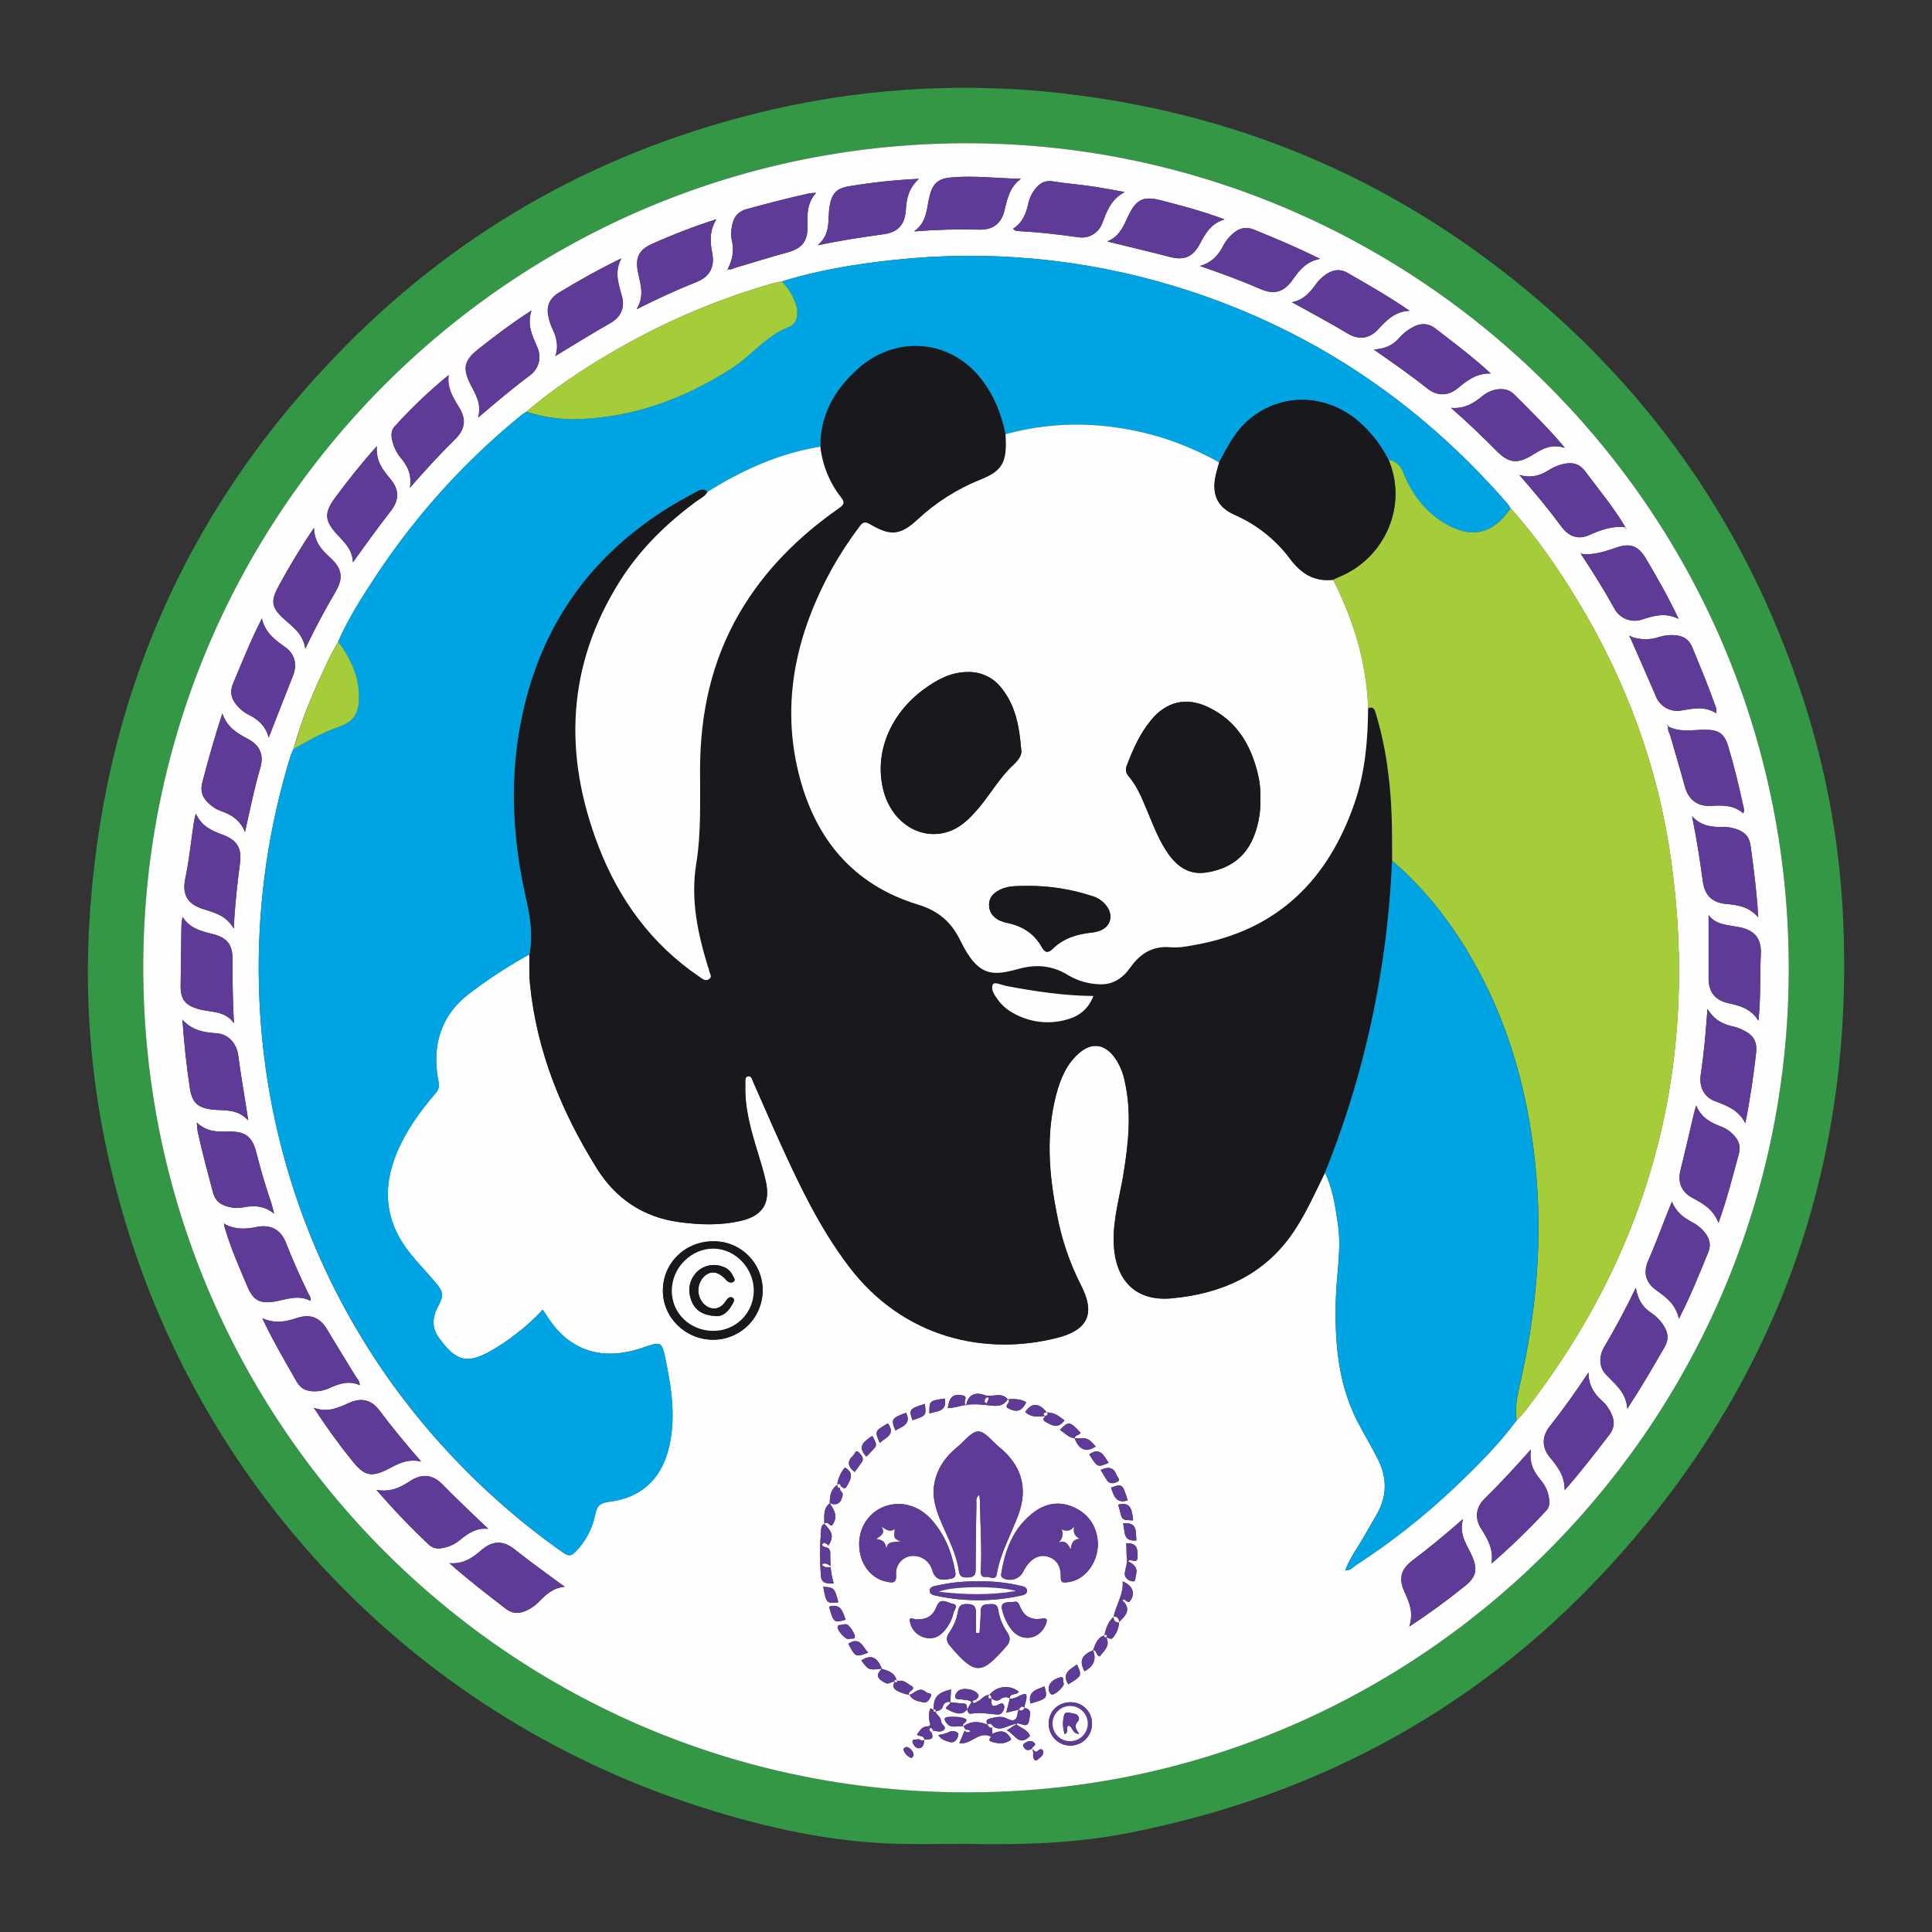 <svg width="88" height="88" viewBox="0 0 88 88" fill="none" xmlns="http://www.w3.org/2000/svg">
<rect x="0" y="0" width="88" height="88" fill="#333333" stroke="none"/>
<g clip-path="url(#clip0)">
<path fill-rule="evenodd" clip-rule="evenodd" d="M43.976 83.985C42.948 83.985 41.92 84.007 40.893 83.985C37.832 83.906 34.874 83.243 31.968 82.322C18.461 78.026 8.316 67.053 5.055 53.229C4.212 49.7 3.872 46.069 4.046 42.444C4.561 32.069 8.43 23.148 15.732 15.762C21.136 10.297 27.623 6.743 35.091 5.008C39.75 3.93 44.565 3.712 49.302 4.366C56.855 5.378 63.575 8.31 69.461 13.161C75.362 18.028 79.535 24.1 81.981 31.377C83.088 34.638 83.745 38.036 83.933 41.476C84.531 52.71 81.146 62.587 73.656 70.959C67.679 77.64 60.208 81.761 51.414 83.487C48.946 83.975 46.468 84.037 43.976 83.985ZM43.991 81.638C64.332 81.699 81.096 65.291 81.47 44.822C81.856 23.668 64.983 6.927 44.775 6.533C23.755 6.122 6.542 23.08 6.527 44.037C6.513 64.826 23.273 81.638 43.991 81.638Z" fill="#339746"/>
<path fill-rule="evenodd" clip-rule="evenodd" d="M43.989 81.638C23.271 81.638 6.512 64.826 6.525 44.036C6.54 23.08 23.754 6.122 44.774 6.532C64.981 6.927 81.854 23.667 81.469 44.822C81.095 65.291 64.331 81.699 43.989 81.638ZM46.997 79.658C46.992 79.545 47.261 79.509 47.089 79.365C46.974 79.268 46.828 79.299 46.7 79.38C46.625 79.427 46.562 79.473 46.624 79.576C46.725 79.744 46.853 79.746 47.002 79.649C47.095 79.773 47.035 79.92 47.065 80.053C47.084 80.128 47.151 80.239 47.239 80.162C47.358 80.059 47.535 79.966 47.517 79.782C47.511 79.689 47.394 79.624 47.294 79.73C47.153 79.886 47.094 79.696 46.997 79.658V79.658ZM47.601 64.492C47.584 64.578 47.435 64.645 47.609 64.754C47.926 64.951 48.217 65.075 48.483 64.693C48.087 64.395 48.025 64.367 47.674 64.328C47.312 63.886 46.997 63.88 46.697 64.312C46.961 64.563 47.279 64.537 47.601 64.492ZM40.167 75.999C39.889 76.296 39.939 76.445 40.325 76.649C40.503 76.742 40.608 76.562 40.755 76.598C40.633 76.824 40.707 76.943 40.94 77.048C41.095 77.119 41.259 77.168 41.427 77.193C41.554 77.453 41.821 77.483 42.05 77.537C42.244 77.583 42.355 77.381 42.407 77.243C42.459 77.105 42.253 77.139 42.18 77.073C41.872 76.795 41.669 77.128 41.422 77.199C41.276 77.03 41.814 76.953 41.484 76.772C41.312 76.679 41.163 76.501 40.928 76.566C40.903 76.573 40.866 76.537 40.836 76.521C40.743 76.178 40.449 76.1 40.164 76.007C39.959 75.466 39.661 75.346 39.233 75.636C39.568 76.079 39.568 76.079 40.167 76.004V75.999ZM49.788 75.164C49.252 75.402 49.152 75.653 49.4 76.125C49.794 75.909 49.962 75.6 49.782 75.157C49.967 75.157 49.914 75.411 50.086 75.445C50.285 75.186 50.591 74.968 50.38 74.569C50.658 74.691 50.649 74.684 50.836 74.384C50.919 74.231 50.965 74.061 50.972 73.887C51.205 73.625 51.523 73.384 51.209 72.979L51.27 72.901C51.329 72.925 51.397 73.007 51.455 72.942C51.733 72.613 51.607 72.21 51.136 72.03C51.186 72.625 50.831 73.096 50.728 73.641C50.474 73.867 50.373 74.17 50.306 74.49C49.97 74.593 49.897 74.891 49.788 75.164V75.164ZM48.939 65.519C48.957 65.351 49.16 65.383 49.222 65.262C48.728 64.733 48.673 64.724 48.281 65.126C48.425 65.233 48.563 65.346 48.713 65.442C48.788 65.476 48.866 65.5 48.947 65.514C49.156 66.046 49.472 66.163 49.908 65.885C49.547 65.488 49.547 65.488 48.939 65.519V65.519ZM38.133 67.634C37.834 67.838 37.796 68.148 37.795 68.469C37.478 68.721 37.551 69.077 37.546 69.412C37.403 69.475 37.405 69.617 37.395 69.733C37.343 70.408 37.341 71.086 37.388 71.761C37.409 72.132 37.672 72.132 37.977 72.123C37.829 71.669 37.816 71.205 37.815 70.74C37.822 70.684 37.809 70.628 37.779 70.58C37.749 70.533 37.703 70.497 37.65 70.48L37.735 70.392C37.977 70.01 37.932 69.783 37.54 69.406C37.699 69.253 37.787 69.511 37.892 69.481C38.196 69.092 37.998 68.777 37.789 68.46C38.122 68.597 38.316 68.452 38.382 68.089C38.412 67.927 38.135 67.868 38.297 67.704C38.385 67.713 38.453 67.889 38.563 67.704C38.748 67.388 38.92 67.091 38.486 66.842C38.292 67.065 38.169 67.341 38.133 67.634ZM43.291 77.531C43.278 77.667 43.088 77.683 43.09 77.829C43.604 78.107 43.825 78.117 44.055 77.865C44.087 77.957 44.108 78.079 44.24 78.05C44.639 77.971 45.029 78.067 45.423 78.088C45.465 78.094 45.508 78.088 45.548 78.072C45.587 78.056 45.622 78.029 45.649 77.996C45.726 77.89 45.782 77.758 45.715 77.643C45.649 77.528 45.53 77.616 45.454 77.651C45.09 77.82 45.181 77.524 45.143 77.358C45.283 77.431 45.411 77.528 45.578 77.388C45.636 77.34 45.708 77.31 45.783 77.305C45.858 77.299 45.933 77.317 45.998 77.355C45.947 77.562 45.895 77.769 45.836 78.005L46.419 77.862C46.392 77.904 46.371 77.95 46.357 77.998C46.321 78.328 46.2 78.451 45.861 78.277C45.621 78.149 45.353 78.209 45.09 78.277C44.889 78.326 44.924 78.426 44.981 78.555C44.601 78.403 44.23 78.37 43.881 78.636C43.788 78.476 44.091 78.464 44.002 78.301C43.757 78.184 43.493 78.192 43.228 78.201C42.963 78.209 43.005 78.341 43.121 78.487C43.333 78.757 43.631 78.58 43.888 78.629L43.985 78.778L43.939 78.831L43.698 79.399C44.244 79.48 44.573 78.817 45.143 79.1C45.154 79.134 44.947 79.262 45.173 79.333C45.467 79.426 45.75 79.445 46.016 79.266C46.1 79.209 46.016 79.147 45.981 79.093C45.775 78.789 45.506 78.824 45.189 78.978C45.238 78.843 45.121 78.732 45.227 78.627C45.578 78.896 45.896 78.565 46.344 78.504C46.124 78.646 46.013 78.717 45.861 78.813C46.231 78.987 46.416 79.586 46.913 79.073C46.821 78.782 46.497 78.71 46.253 78.516C46.484 78.409 46.809 78.812 46.877 78.346C46.907 78.138 47.036 77.864 46.667 77.796C46.648 77.577 46.824 77.377 46.729 77.156C46.462 77.156 46.266 77.41 45.988 77.365C45.988 77.087 46.324 77.237 46.398 77.05C46.201 76.893 45.95 76.821 45.7 76.85C45.45 76.878 45.221 77.004 45.064 77.201C44.82 77.196 44.705 77.426 44.509 77.506L44.45 77.43C44.49 77.351 44.618 77.308 44.554 77.183C44.425 76.93 43.8 76.837 43.617 77.046C43.551 77.121 43.486 77.214 43.514 77.311C43.55 77.429 43.68 77.389 43.769 77.403C43.928 77.438 44.103 77.403 44.252 77.524L44.048 77.87C44.033 77.744 44.078 77.592 43.862 77.585C43.671 77.585 43.479 77.552 43.287 77.534C43.297 77.34 43.307 77.146 43.317 76.95C42.68 77.112 42.523 77.3 42.529 77.878C42.471 77.905 42.401 77.719 42.349 77.889C42.303 78.066 42.301 78.251 42.344 78.428C42.356 78.499 42.437 78.625 42.251 78.63C41.993 78.638 41.886 78.832 41.764 79.017C41.89 79.097 42.077 79.036 42.105 79.229C42.003 79.363 41.911 79.195 41.809 79.22C41.707 79.244 41.531 79.197 41.565 79.347C41.596 79.468 41.708 79.655 41.879 79.625C42.085 79.593 42.078 79.386 42.101 79.222C42.305 79.211 42.578 79.272 42.425 78.9C42.45 78.874 42.475 78.847 42.499 78.819C42.678 78.847 42.893 78.924 43.014 78.763C43.107 78.642 42.867 78.545 42.864 78.405C42.864 78.203 42.662 78.126 42.606 77.955C42.744 77.906 42.896 77.907 42.948 77.708C42.958 77.674 42.976 77.642 42.999 77.614C43.022 77.586 43.05 77.564 43.083 77.547C43.114 77.531 43.149 77.521 43.185 77.518C43.221 77.515 43.257 77.519 43.291 77.531V77.531ZM45.904 63.731C46.112 63.856 45.673 64.023 45.935 64.155C46.318 64.349 46.548 64.273 46.745 63.869C46.481 63.712 46.189 63.717 45.899 63.736C45.606 63.364 45.189 63.673 44.835 63.539C44.46 63.396 44.085 63.5 44.007 64.017C43.808 63.863 44.161 63.604 43.828 63.553C43.395 63.492 43.249 63.62 43.168 64.139C43.335 64.127 43.501 64.101 43.664 64.062C44.074 63.934 44.512 63.951 44.905 63.992C45.299 64.033 45.648 64.136 45.904 63.731V63.731ZM14.137 59.248L14.168 59.253H14.132C14.197 59.11 14.085 59.012 14.039 58.905C13.669 58.146 13.327 57.379 13.021 56.594C12.788 56.004 12.327 55.759 11.695 55.886C11.204 55.988 10.724 56.011 10.264 55.769L10.216 55.717C10.216 55.749 10.216 55.782 10.216 55.816C10.485 56.775 10.887 57.683 11.275 58.6C11.546 59.239 11.853 59.404 12.556 59.276C13.077 59.177 13.602 58.971 14.137 59.248ZM71.992 25.22C71.992 25.202 71.992 25.185 71.992 25.166C71.992 25.172 71.981 25.177 71.982 25.182C71.986 25.194 71.99 25.205 71.995 25.216C72.529 26.024 73.045 26.844 73.516 27.691C73.631 27.922 73.826 28.102 74.065 28.198C74.304 28.294 74.57 28.299 74.812 28.211C75.333 28.044 75.849 27.887 76.457 28.19C75.976 27.18 75.471 26.292 74.948 25.415C74.634 24.889 74.273 24.728 73.683 24.922C73.133 25.105 72.591 25.31 71.992 25.22ZM33.141 12.247C33.273 12.32 33.381 12.229 33.497 12.194C34.29 11.96 35.078 11.714 35.875 11.495C36.528 11.315 36.801 10.988 36.779 10.295C36.764 9.771 36.75 9.252 37.17 8.787C37.068 8.787 36.966 8.795 36.864 8.808C35.907 9.02 34.959 9.265 34.013 9.524C33.55 9.652 33.388 9.961 33.326 10.368C33.29 10.563 33.292 10.763 33.333 10.956C33.453 11.42 33.357 11.842 33.148 12.255C33.132 12.27 33.116 12.286 33.102 12.302H33.137L33.141 12.247ZM74.045 24.017C74.045 24.037 74.045 24.055 74.045 24.075H74.081L74.04 24.024C73.502 23.113 72.824 22.305 72.195 21.46C71.925 21.097 71.58 21.045 71.192 21.139C70.974 21.19 70.765 21.277 70.575 21.396C70.18 21.648 69.774 21.794 69.203 21.634C69.927 22.459 70.559 23.225 71.147 24.023C71.45 24.429 71.888 24.589 72.359 24.383C72.903 24.143 73.441 23.936 74.045 24.017ZM74.303 29.005C74.285 28.986 74.254 28.95 74.249 28.953C74.196 28.988 74.224 29.021 74.258 29.051C74.647 29.938 75.04 30.822 75.421 31.712C75.51 31.941 75.675 32.131 75.889 32.249C76.103 32.368 76.352 32.408 76.592 32.362C77.126 32.269 77.661 32.154 78.166 32.489C78.217 32.295 78.134 32.172 78.09 32.044C77.789 31.182 77.43 30.342 77.085 29.497C76.912 29.072 76.598 28.94 76.2 28.93C75.989 28.924 75.779 28.952 75.578 29.014C75.164 29.154 74.715 29.151 74.303 29.005V29.005ZM75.977 33.088C75.99 33.04 75.977 33.018 75.93 33.051L75.983 33.082C75.944 33.26 76.051 33.408 76.095 33.567C76.309 34.323 76.54 35.074 76.743 35.832C76.904 36.421 77.315 36.743 77.931 36.708C78.454 36.678 78.971 36.663 79.401 37.048C79.469 36.915 79.422 36.809 79.401 36.703C79.203 35.798 78.987 34.897 78.72 34.012C78.546 33.431 78.305 33.248 77.696 33.242C77.12 33.233 76.529 33.38 75.977 33.086V33.088ZM61.274 71.519C61.5 71.558 61.628 71.377 61.782 71.276C63.34 70.264 64.804 69.115 66.157 67.842C67.2 66.859 68.219 65.852 69.079 64.696C69.203 64.562 69.337 64.436 69.449 64.292C75.217 56.868 77.412 48.479 76.115 39.182C75.528 34.963 74.079 31.029 71.872 27.381C70.968 25.885 69.978 24.449 68.804 23.149C68.752 23.065 68.695 22.985 68.634 22.908C64.519 18.187 59.493 14.858 53.496 13.036C49.351 11.777 44.995 11.371 40.69 11.843C38.971 12.028 37.264 12.307 35.608 12.821C35.485 12.846 35.36 12.863 35.238 12.898C33.038 13.522 30.912 14.385 28.899 15.471C27.155 16.415 25.487 17.472 23.971 18.759C23.902 18.805 23.828 18.846 23.763 18.899C21.2 20.981 18.969 23.442 17.146 26.198C16.503 27.171 15.871 28.154 15.401 29.229C15.249 29.513 15.086 29.791 14.948 30.081C14.327 31.388 13.745 32.711 13.37 34.113C13.322 34.229 13.261 34.342 13.225 34.462C11.261 40.868 11.305 47.724 13.35 54.105C14.787 58.562 17.179 62.651 20.358 66.084C21.953 67.816 23.73 69.372 25.656 70.725C25.882 70.883 26.018 70.887 26.212 70.678C26.669 70.212 26.98 69.622 27.107 68.981C27.186 68.558 27.371 68.448 27.75 68.402C29.163 68.229 30.08 67.41 30.441 66.028C30.795 64.664 30.597 63.311 30.32 61.966C30.14 61.088 30.125 61.092 29.28 61.384C29.214 61.407 29.148 61.431 29.08 61.451C27.914 61.794 26.803 61.756 25.802 60.97C25.355 60.619 25.036 60.158 24.718 59.654C24.361 60.045 23.97 60.403 23.55 60.724C23.143 61.049 22.71 61.338 22.254 61.589C21.247 62.123 20.741 61.998 19.965 60.9C19.663 60.472 19.687 59.997 19.932 59.537C20.223 58.987 20.217 58.866 19.804 58.381C19.44 57.952 19.047 57.546 18.693 57.108C17.543 55.691 17.376 54.138 18.087 52.468C18.513 51.471 19.135 50.603 19.839 49.792C19.905 49.723 19.951 49.637 19.974 49.544C19.996 49.451 19.994 49.354 19.968 49.262C19.657 47.662 20.048 46.273 21.357 45.267C22.228 44.6 23.148 43.999 24.109 43.47C24.117 43.919 24.093 44.37 24.137 44.814C24.44 47.877 25.573 50.641 27.184 53.22C28.037 54.586 29.279 55.432 30.905 55.659C31.86 55.792 32.81 55.826 33.754 55.602C34.727 55.373 35.091 54.808 34.883 53.83C34.791 53.404 34.665 52.985 34.537 52.57C34.218 51.532 33.905 50.495 33.946 49.39C33.951 49.257 33.903 49.063 34.058 49.024C34.228 48.982 34.26 49.186 34.314 49.302C34.72 50.212 35.112 51.129 35.525 52.038C36.414 53.999 37.341 55.936 38.65 57.667C41.15 60.974 44.899 61.759 48.142 60.937C49.561 60.577 49.901 59.823 49.226 58.524C48.711 57.508 48.344 56.423 48.137 55.303C47.776 53.491 47.629 51.674 48.105 49.859C48.297 49.131 48.582 48.439 49.18 47.938C49.722 47.485 50.279 47.551 50.721 48.104C50.975 48.442 51.148 48.835 51.227 49.251C51.544 50.643 51.401 52.026 51.18 53.409C51.01 54.477 50.687 55.52 50.726 56.62C50.785 58.306 51.708 59.288 53.367 59.135C55.611 58.928 57.581 58.082 58.907 56.117C59.483 55.264 59.9 54.325 60.349 53.404C60.708 54.146 60.823 54.956 60.941 55.764C61.109 56.923 60.87 58.069 60.843 59.222C60.796 61.115 60.935 62.973 61.806 64.697C62.11 65.3 62.47 65.875 62.77 66.48C63.179 67.303 63.184 68.134 62.724 68.949C62.523 69.305 62.315 69.656 62.113 70.01C61.827 70.509 61.475 70.971 61.28 71.519C61.268 71.526 61.257 71.533 61.247 71.542C61.247 71.542 61.247 71.557 61.247 71.564L61.274 71.519ZM44.608 68.085C44.622 68.25 44.638 68.346 44.638 68.442C44.648 69.47 44.731 70.496 44.675 71.525C44.666 71.693 44.683 71.855 44.909 71.825C45.076 71.804 45.349 71.999 45.397 71.714C45.56 70.739 46.056 69.892 46.389 68.984C46.834 67.767 46.525 66.728 45.499 65.901C45.185 65.647 44.865 65.197 44.555 65.202C44.245 65.207 43.919 65.656 43.602 65.912C43.072 66.341 42.693 66.871 42.562 67.553C42.432 68.236 42.655 68.835 42.913 69.434C43.207 70.118 43.565 70.783 43.672 71.53C43.716 71.843 43.845 71.859 44.108 71.848C44.407 71.836 44.439 71.695 44.439 71.448C44.439 70.462 44.457 69.475 44.474 68.489C44.474 68.376 44.424 68.242 44.606 68.085H44.608ZM39.134 70.334C39.134 71.205 39.653 71.906 40.401 72.047C40.678 72.1 40.837 72.111 40.816 71.723C40.806 71.613 40.819 71.502 40.855 71.397C40.891 71.293 40.948 71.197 41.023 71.116C41.099 71.035 41.19 70.971 41.292 70.928C41.394 70.885 41.503 70.865 41.614 70.868C41.807 70.87 41.994 70.936 42.148 71.054C42.301 71.172 42.413 71.336 42.465 71.523C42.616 72.02 42.928 71.975 43.299 71.912C43.502 71.877 43.543 71.784 43.51 71.592C43.355 70.7 43.029 69.886 42.419 69.206C41.844 68.565 41.011 68.342 40.279 68.623C39.579 68.889 39.137 69.551 39.132 70.334H39.134ZM50.011 70.322C49.981 69.66 49.702 69.071 49.045 68.719C48.37 68.358 47.695 68.429 47.1 68.875C46.175 69.565 45.789 70.568 45.613 71.67C45.599 71.71 45.6 71.753 45.616 71.792C45.631 71.831 45.66 71.864 45.698 71.883C45.856 71.963 46.039 71.979 46.209 71.926C46.378 71.873 46.52 71.755 46.604 71.599C46.634 71.535 46.668 71.473 46.706 71.413C46.954 71.003 47.323 70.803 47.673 70.887C48.097 70.987 48.336 71.298 48.322 71.843C48.314 72.105 48.432 72.082 48.599 72.07C49.355 72.014 49.997 71.253 50.01 70.322H50.011ZM41.854 8.144C40.797 8.193 39.743 8.305 38.699 8.478C38.089 8.571 37.879 8.817 37.782 9.432C37.69 10.005 37.865 10.643 37.242 11.172C38.335 10.94 39.291 10.8 40.25 10.667C40.905 10.574 41.216 10.23 41.26 9.56C41.289 9.064 41.375 8.585 41.852 8.148L41.854 8.144ZM46.496 8.144C45.413 8.121 44.366 7.986 43.312 8.082C42.769 8.131 42.509 8.329 42.362 8.847C42.199 9.42 42.269 10.076 41.639 10.54C42.619 10.459 43.603 10.431 44.586 10.458C45.212 10.479 45.609 10.193 45.755 9.569C45.879 9.037 46 8.504 46.498 8.147L46.496 8.144ZM11.946 60.042C12.451 61.111 12.989 62.015 13.512 62.929C13.743 63.333 14.082 63.393 14.472 63.367C14.654 63.351 14.832 63.303 14.998 63.227C15.442 63.029 15.883 62.863 16.387 63.093C16.379 62.889 16.265 62.797 16.195 62.681C15.771 61.984 15.337 61.289 14.923 60.591C14.585 60.015 14.158 59.827 13.524 60.034C13.033 60.194 12.55 60.313 11.946 60.042ZM11.307 51.032C11.265 50.762 11.244 50.626 11.223 50.488C11.098 49.684 10.958 48.881 10.852 48.075C10.78 47.531 10.413 47.106 9.875 47.066C9.311 47.024 8.764 46.954 8.31 46.445C8.389 47.541 8.495 48.542 8.646 49.54C8.748 50.217 8.985 50.457 9.664 50.538C10.202 50.602 10.794 50.478 11.307 51.032V51.032ZM46.143 10.418C46.248 10.541 46.351 10.52 46.445 10.526C47.342 10.578 48.234 10.68 49.123 10.804C49.345 10.839 49.572 10.798 49.767 10.687C49.961 10.575 50.112 10.401 50.195 10.192C50.406 9.647 50.58 9.089 51.226 8.744C50.634 8.64 50.155 8.547 49.673 8.479C49.104 8.397 48.529 8.354 47.962 8.261C47.505 8.185 47.25 8.433 47.04 8.766C46.95 8.909 46.885 9.066 46.848 9.23C46.745 9.71 46.578 10.145 46.143 10.418ZM77.774 45.956C77.724 46.565 77.692 47.041 77.643 47.517C77.594 47.992 77.539 48.466 77.468 48.938C77.385 49.495 77.6 49.959 78.108 50.152C78.647 50.357 79.183 50.548 79.497 51.159C79.721 50.045 79.867 49.003 79.989 47.956C80.041 47.492 79.896 47.18 79.477 46.963C79.317 46.873 79.147 46.806 78.97 46.762C78.503 46.664 78.095 46.481 77.774 45.956ZM8.919 37.057C8.874 37.255 8.839 37.376 8.821 37.5C8.696 38.335 8.615 39.181 8.439 40.005C8.249 40.905 8.694 41.235 9.311 41.427C9.808 41.582 10.304 41.705 10.647 42.297C10.697 41.204 10.81 40.255 10.93 39.312C11.023 38.617 10.786 38.253 10.117 38.013C9.636 37.836 9.177 37.63 8.919 37.057ZM14.301 24.045C13.694 24.936 13.202 25.767 12.735 26.612C12.305 27.39 12.334 27.661 12.996 28.249C13.389 28.597 13.81 28.899 13.905 29.548C14.356 28.6 14.804 27.774 15.278 26.963C15.655 26.319 15.588 25.896 15.024 25.385C14.654 25.05 14.322 24.695 14.301 24.045ZM17.146 67.861C17.896 68.732 18.691 69.564 19.528 70.353C19.791 70.606 20.103 70.539 20.395 70.453C20.596 70.388 20.783 70.285 20.945 70.151C21.316 69.847 21.697 69.575 22.242 69.641C21.526 68.954 20.821 68.299 20.148 67.609C19.713 67.163 19.218 67.109 18.688 67.459C18.246 67.745 17.795 67.981 17.146 67.861ZM80.085 41.783C80.017 40.617 79.88 39.565 79.735 38.514C79.668 38.04 79.384 37.84 78.979 37.733C78.831 37.69 78.678 37.668 78.524 37.667C78.015 37.678 77.519 37.658 77.069 37.179C77.29 38.246 77.431 39.203 77.564 40.162C77.65 40.785 77.995 41.117 78.624 41.175C79.141 41.221 79.65 41.283 80.085 41.782V41.783ZM16.075 25.615C16.645 24.815 17.202 24.045 17.787 23.295C18.2 22.768 18.199 22.307 17.763 21.79C17.427 21.392 17.115 20.989 17.166 20.324C16.445 21.127 15.847 21.886 15.271 22.663C14.77 23.343 14.772 23.699 15.339 24.324C15.678 24.695 16.061 25.034 16.075 25.615ZM74.507 58.66C74.03 59.653 73.565 60.516 73.067 61.36C72.825 61.77 72.829 62.258 73.138 62.595C73.544 63.039 74.064 63.39 74.123 64.164C74.771 63.176 75.297 62.266 75.822 61.352C76.052 60.953 75.953 60.623 75.729 60.304C75.591 60.108 75.418 59.939 75.22 59.804C74.841 59.559 74.608 59.234 74.507 58.66ZM67.933 71.216C68.815 70.454 69.652 69.643 70.442 68.786C70.62 68.593 70.576 68.335 70.525 68.098C70.468 67.85 70.352 67.619 70.185 67.426C69.873 67.055 69.638 66.66 69.73 66.017C68.983 66.859 68.318 67.579 67.618 68.264C67.222 68.652 67.156 69.146 67.459 69.624C67.763 70.102 68.036 70.553 67.937 71.22L67.933 71.216ZM58.844 13.764C59.726 14.254 60.58 14.706 61.409 15.204C61.872 15.482 62.363 15.431 62.736 15.036C63.125 14.624 63.494 14.195 64.203 14.153C63.236 13.492 62.311 12.966 61.389 12.435C61.019 12.22 60.691 12.294 60.376 12.512C60.215 12.624 60.074 12.762 59.958 12.921C59.672 13.31 59.375 13.673 58.844 13.764ZM20.434 17.085C19.559 17.8 18.738 18.58 17.98 19.419C17.753 19.673 17.829 19.976 17.919 20.254C17.982 20.457 18.083 20.645 18.216 20.811C18.529 21.182 18.771 21.574 18.67 22.218C19.397 21.383 20.042 20.683 20.721 20.015C21.199 19.546 21.249 19.087 20.887 18.52C20.617 18.086 20.361 17.652 20.434 17.085ZM76.152 54.732C75.775 55.643 75.46 56.544 75.075 57.418C74.834 57.962 74.958 58.423 75.445 58.77C75.889 59.087 76.328 59.404 76.472 60.069C77.003 59.028 77.398 58.04 77.802 57.054C77.975 56.632 77.83 56.318 77.559 56.033C77.424 55.889 77.265 55.769 77.09 55.677C76.682 55.464 76.332 55.199 76.152 54.732ZM80.095 46.494C80.207 45.41 80.157 44.423 80.203 43.441C80.24 42.651 79.811 42.353 79.245 42.234C78.719 42.13 78.157 42.142 77.825 41.678C77.825 42.654 77.825 43.609 77.825 44.565C77.825 45.19 78.122 45.566 78.741 45.699C79.251 45.807 79.749 45.938 80.095 46.494ZM25.723 72.277C24.935 71.692 24.167 71.151 23.432 70.565C22.934 70.167 22.448 70.168 21.966 70.576C21.558 70.92 21.148 71.255 20.469 71.199C21.338 71.973 22.184 72.614 23.022 73.266C23.383 73.544 23.718 73.5 24.072 73.313C24.235 73.229 24.383 73.121 24.512 72.992C24.847 72.644 25.188 72.316 25.723 72.277ZM72.35 62.519C71.746 63.424 71.195 64.202 70.602 64.95C70.225 65.423 70.215 65.925 70.602 66.392C70.95 66.812 71.277 67.228 71.266 67.877C72.016 67.03 72.654 66.193 73.295 65.361C73.602 64.965 73.526 64.611 73.316 64.239C73.227 64.078 73.112 63.934 72.977 63.812C72.615 63.491 72.365 63.119 72.35 62.519ZM10.129 32.496C9.764 33.609 9.481 34.619 9.217 35.639C9.091 36.122 9.285 36.423 9.621 36.69C9.752 36.797 9.9 36.881 10.059 36.939C10.522 37.1 10.924 37.331 11.16 37.894C11.395 36.852 11.585 35.904 11.855 34.977C12.029 34.379 11.841 33.949 11.291 33.657C10.814 33.403 10.349 33.14 10.126 32.496H10.129ZM55.776 9.993C54.781 9.622 53.832 9.373 52.888 9.127C52.097 8.921 51.762 9.068 51.407 9.803C51.183 10.267 51.013 10.763 50.432 10.997C51.442 11.247 52.365 11.461 53.283 11.703C53.931 11.873 54.336 11.703 54.655 11.1C54.898 10.638 55.149 10.184 55.775 9.993H55.776ZM11.928 28.172C11.411 29.183 11.026 30.159 10.618 31.125C10.424 31.582 10.574 31.913 10.873 32.222C11 32.355 11.149 32.465 11.313 32.548C11.746 32.764 12.094 33.054 12.239 33.593C12.625 32.608 12.98 31.694 13.343 30.784C13.545 30.28 13.435 29.802 13.005 29.484C12.545 29.159 12.083 28.842 11.928 28.172ZM25.294 16.217C26.141 15.701 26.961 15.196 27.8 14.719C28.258 14.46 28.465 14.038 28.335 13.534C28.191 12.977 27.954 12.425 28.299 11.771C27.244 12.284 26.331 12.802 25.429 13.349C25.047 13.581 24.88 13.944 24.97 14.375C25.002 14.555 25.054 14.73 25.125 14.899C25.326 15.31 25.468 15.726 25.294 16.217ZM64.192 74.086C65.072 73.512 65.921 72.892 66.736 72.23C67.21 71.853 67.31 71.511 67.079 70.945C66.858 70.404 66.425 69.937 66.638 69.187C65.823 69.902 65.097 70.501 64.346 71.068C63.801 71.479 63.692 71.903 63.976 72.519C64.188 72.983 64.394 73.446 64.192 74.086ZM71.281 20.401C70.513 19.487 69.747 18.743 68.993 17.988C68.741 17.734 68.477 17.694 68.16 17.74C67.91 17.788 67.678 17.902 67.487 18.07C67.108 18.367 66.723 18.627 66.091 18.578C66.866 19.252 67.511 19.877 68.141 20.512C68.731 21.113 69.117 21.149 69.833 20.706C70.238 20.454 70.651 20.198 71.281 20.401V20.401ZM60.123 11.79C59.105 11.279 58.119 10.869 57.133 10.465C56.713 10.294 56.392 10.412 56.101 10.69C55.955 10.823 55.833 10.98 55.739 11.154C55.515 11.597 55.223 11.955 54.651 12.115C55.636 12.452 56.528 12.779 57.399 13.159C58.035 13.438 58.476 13.313 58.881 12.741C59.182 12.313 59.494 11.909 60.123 11.79ZM62.572 15.921C63.461 16.538 64.255 17.091 65.013 17.694C65.449 18.041 65.944 18.047 66.379 17.694C66.813 17.34 67.228 16.99 67.9 17.009C67.067 16.239 66.22 15.612 65.388 14.967C65.018 14.681 64.658 14.719 64.297 14.93C64.088 15.047 63.9 15.198 63.742 15.378C63.458 15.719 63.107 15.879 62.572 15.921ZM14.293 64.123C14.83 64.952 15.41 65.753 16.029 66.522C16.592 67.228 16.909 67.313 17.711 66.894C18.146 66.667 18.561 66.43 19.183 66.571C18.47 65.755 17.864 65.02 17.295 64.257C16.924 63.762 16.474 63.643 15.906 63.896C15.421 64.113 14.944 64.357 14.293 64.123ZM8.315 41.764C8.291 41.897 8.273 42.031 8.262 42.166C8.248 43.081 8.236 43.995 8.226 44.91C8.226 45.521 8.433 45.784 9.026 45.958C9.582 46.121 10.24 46.013 10.653 46.607C10.601 45.606 10.583 44.664 10.591 43.721C10.597 43.019 10.348 42.705 9.665 42.538C9.165 42.413 8.657 42.298 8.315 41.764ZM24.209 14.14C23.327 14.712 22.555 15.29 21.802 15.891C21.142 16.415 21.054 16.756 21.431 17.512C21.656 17.957 21.946 18.371 21.779 19.019C22.62 18.306 23.353 17.681 24.13 17.105C24.559 16.787 24.685 16.279 24.459 15.775C24.233 15.272 23.998 14.784 24.209 14.14ZM32.628 9.985C31.64 10.303 30.67 10.674 29.722 11.098C29.116 11.364 28.931 11.708 29.053 12.361C29.154 12.905 29.387 13.44 28.997 14.084C29.981 13.588 30.849 13.192 31.735 12.839C32.319 12.606 32.56 12.167 32.444 11.547C32.352 11.053 32.289 10.555 32.628 9.985ZM78.275 55.702C78.665 54.6 78.923 53.581 79.201 52.565C79.32 52.121 79.133 51.834 78.837 51.575C78.709 51.465 78.562 51.378 78.404 51.318C77.941 51.142 77.505 50.937 77.257 50.352C77.205 50.537 77.182 50.614 77.165 50.691C76.96 51.552 76.765 52.415 76.551 53.272C76.407 53.845 76.575 54.293 77.096 54.565C77.566 54.816 78.029 55.072 78.275 55.702ZM8.963 51.132C8.986 51.35 8.986 51.462 9.01 51.569C9.211 52.49 9.456 53.399 9.698 54.31C9.821 54.774 10.142 54.929 10.545 55C10.711 55.031 10.882 55.031 11.048 55C11.526 54.907 11.988 54.889 12.484 55.279C12.418 55.031 12.391 54.897 12.347 54.77C12.086 54.011 11.864 53.242 11.665 52.465C11.487 51.773 11.156 51.531 10.436 51.545C9.944 51.549 9.445 51.581 8.963 51.132ZM44.617 74.377H44.452C44.452 74.072 44.452 73.767 44.452 73.462C44.452 73.225 44.4 73.078 44.102 73.065C43.835 73.054 43.684 73.094 43.639 73.384C43.582 73.733 43.447 74.065 43.244 74.355C43.088 74.579 43.092 74.756 43.263 74.957C44.426 76.332 44.7 76.293 45.846 74.98C46.031 74.771 46.031 74.579 45.871 74.34C45.661 74.036 45.522 73.688 45.465 73.323C45.418 73.01 45.209 73.065 44.996 73.07C44.783 73.074 44.669 73.156 44.669 73.395C44.669 73.722 44.636 74.05 44.617 74.377ZM32.469 61.023C33.065 61.028 33.639 60.796 34.065 60.377C34.49 59.958 34.733 59.388 34.739 58.79C34.742 58.494 34.686 58.2 34.574 57.925C34.463 57.651 34.297 57.401 34.088 57.191C33.879 56.982 33.63 56.816 33.356 56.704C33.083 56.592 32.789 56.536 32.493 56.539C31.206 56.539 30.194 57.527 30.194 58.788C30.193 60.012 31.22 61.018 32.469 61.023ZM44.553 72.031C43.934 72.018 43.316 72.08 42.712 72.217C42.569 72.251 42.359 72.262 42.346 72.445C42.333 72.628 42.548 72.666 42.686 72.695C43.928 72.957 45.211 72.956 46.452 72.689C46.581 72.661 46.775 72.635 46.779 72.472C46.785 72.278 46.576 72.258 46.437 72.223C45.819 72.081 45.187 72.016 44.553 72.031V72.031ZM41.758 73.757C41.67 73.809 41.342 73.535 41.466 73.943C41.51 74.107 41.599 74.256 41.723 74.372C41.847 74.488 42.002 74.567 42.168 74.6C42.506 74.674 42.772 74.552 42.993 74.307C43.21 74.066 43.362 73.774 43.435 73.459C43.463 73.333 43.677 73.098 43.397 73.053C43.163 73.016 42.834 72.723 42.661 73.185C42.507 73.581 42.212 73.787 41.753 73.757H41.758ZM46.187 72.965C45.589 72.972 45.532 73.058 45.736 73.614C45.816 73.84 45.933 74.05 46.082 74.237C46.545 74.816 47.356 74.683 47.635 73.991C47.727 73.765 47.695 73.684 47.433 73.728C46.946 73.811 46.617 73.593 46.447 73.141C46.388 72.997 46.328 72.923 46.183 72.965H46.187ZM49.738 78.527C49.742 78.397 49.72 78.267 49.672 78.145C49.624 78.024 49.552 77.913 49.461 77.82C49.369 77.728 49.259 77.655 49.138 77.606C49.018 77.557 48.888 77.533 48.758 77.536C48.184 77.536 47.763 77.952 47.766 78.515C47.764 78.777 47.867 79.029 48.051 79.216C48.234 79.402 48.485 79.508 48.746 79.51C49.008 79.511 49.259 79.409 49.445 79.224C49.631 79.04 49.737 78.79 49.738 78.527V78.527ZM51.297 70.292C51.328 70.515 51.297 70.729 51.334 70.956C51.371 71.182 51.273 71.401 51.241 71.627C51.23 71.681 51.234 71.738 51.252 71.791C51.286 71.861 51.338 71.921 51.404 71.963C51.469 72.005 51.545 72.028 51.623 72.03C51.744 72.03 51.708 71.853 51.74 71.752C51.846 71.417 51.648 71.241 51.383 71.116C51.498 70.939 51.809 71.302 51.819 70.904C51.82 70.562 51.802 70.275 51.294 70.292H51.297ZM51.365 68.343C51.137 67.593 51.11 67.571 50.608 67.762C50.732 68.119 50.836 68.509 51.362 68.341L51.365 68.343ZM46.937 77.592C47.711 77.368 47.716 77.361 47.576 76.814C47.219 76.951 46.8 77.04 46.937 77.592ZM51.151 69.394C51.26 69.728 51.116 70.229 51.761 70.166C51.713 69.796 51.845 69.313 51.151 69.39V69.394ZM50.932 68.538C50.976 68.7 51.024 68.86 51.062 69.022C51.128 69.293 51.363 69.225 51.54 69.252C51.633 69.266 51.622 69.24 51.564 68.922C51.498 68.538 51.281 68.446 50.932 68.534V68.538ZM37.497 72.277C37.639 73.035 37.651 73.047 38.187 72.983C38.003 72.317 38.003 72.317 37.497 72.273V72.277ZM43.036 63.704C42.327 63.804 42.327 63.804 42.333 64.382C42.667 64.265 43.144 64.316 43.036 63.7V63.704ZM38.517 73.779C38.384 73.423 38.304 73.016 37.764 73.186C37.962 73.907 37.993 73.933 38.517 73.775V73.779ZM48.461 76.683C48.368 76.622 48.498 76.348 48.31 76.396C48.123 76.443 47.873 76.548 47.792 76.772C47.746 76.903 47.752 77.091 47.893 77.179C48 77.246 48.454 76.856 48.461 76.683ZM39.461 66.35C39.581 66.224 39.707 66.097 39.827 65.964C39.993 65.778 39.827 65.623 39.77 65.468C39.734 65.375 39.689 65.414 39.46 65.601C39.148 65.852 39.219 66.084 39.461 66.35ZM41.274 64.35C40.611 64.587 40.572 64.649 40.785 65.159C41.087 64.971 41.524 64.878 41.271 64.35H41.274ZM38.656 74.665C38.72 74.578 39.005 74.749 38.921 74.465C38.861 74.309 38.769 74.167 38.652 74.048C38.543 73.921 38.391 74.014 38.258 74.019C38.199 74.019 38.156 74.038 38.151 74.112C38.139 74.266 38.482 74.663 38.656 74.665ZM50.137 66.954C50.239 67.126 50.322 67.284 50.424 67.429C50.561 67.626 50.778 67.554 50.916 67.482C51.054 67.41 50.886 67.273 50.85 67.17C50.727 66.827 50.479 66.796 50.134 66.954H50.137ZM41.562 64.687C42.19 64.478 42.19 64.478 42.126 63.944C41.405 64.176 41.391 64.2 41.562 64.687ZM49.613 66.242C49.989 66.846 49.989 66.846 50.497 66.629C50.28 66.315 50.117 65.89 49.613 66.242ZM40.447 64.831C39.84 65.183 39.84 65.183 40.072 65.722C40.324 65.478 40.811 65.36 40.445 64.831H40.447ZM38.641 74.869C38.96 75.484 38.975 75.491 39.543 75.277C39.29 75.002 39.16 74.529 38.639 74.869H38.641ZM48.66 76.717C49.285 76.33 49.285 76.33 49.056 75.816C48.739 76.037 48.349 76.219 48.658 76.717H48.66ZM38.928 67.047C39.044 66.888 39.156 66.747 39.255 66.597C39.38 66.411 39.218 66.262 39.122 66.159C38.972 66 38.937 66.232 38.86 66.298C38.584 66.543 38.598 66.789 38.928 67.047ZM42.737 79.034C42.878 79.244 43.07 79.29 43.253 79.346C43.418 79.395 43.531 79.306 43.599 79.176C43.636 79.107 43.673 78.973 43.641 78.944C43.589 78.898 43.526 78.867 43.457 78.855C43.389 78.843 43.318 78.851 43.254 78.877C43.098 78.971 42.924 78.984 42.737 79.034ZM41.294 79.568C41.214 79.594 41.13 79.645 41.155 79.704C41.181 79.783 41.223 79.855 41.278 79.917C41.333 79.979 41.401 80.029 41.475 80.064C41.553 80.094 41.626 79.971 41.612 79.898C41.592 79.82 41.553 79.748 41.497 79.69C41.441 79.632 41.371 79.59 41.294 79.568Z" fill="#FDFDFD"/>
<path fill-rule="evenodd" clip-rule="evenodd" d="M60.355 53.407C59.906 54.328 59.488 55.267 58.913 56.121C57.587 58.086 55.617 58.932 53.373 59.139C51.714 59.291 50.791 58.309 50.732 56.624C50.693 55.524 51.016 54.48 51.186 53.412C51.407 52.03 51.55 50.644 51.233 49.255C51.154 48.839 50.981 48.446 50.727 48.108C50.285 47.551 49.727 47.489 49.186 47.942C48.588 48.443 48.303 49.135 48.111 49.863C47.635 51.678 47.782 53.495 48.143 55.306C48.35 56.427 48.717 57.512 49.232 58.528C49.911 59.827 49.567 60.582 48.148 60.94C44.907 61.763 41.155 60.977 38.656 57.671C37.347 55.94 36.42 54.002 35.531 52.042C35.118 51.133 34.726 50.216 34.32 49.306C34.266 49.186 34.234 48.982 34.064 49.027C33.908 49.066 33.957 49.26 33.952 49.394C33.911 50.498 34.224 51.536 34.543 52.573C34.67 52.989 34.798 53.409 34.889 53.834C35.097 54.812 34.733 55.377 33.76 55.606C32.816 55.83 31.866 55.792 30.911 55.663C29.285 55.435 28.041 54.59 27.19 53.224C25.579 50.645 24.446 47.878 24.143 44.818C24.099 44.373 24.123 43.922 24.115 43.474C24.273 42.625 24.155 41.787 23.966 40.963C23.33 38.195 23.186 35.414 23.774 32.623C24.76 27.959 27.462 24.616 31.652 22.438C31.827 22.345 32.022 22.199 32.228 22.406C32.115 22.616 31.899 22.708 31.721 22.839C30.36 23.841 29.162 25.008 28.255 26.439C25.807 30.303 25.652 34.379 27.269 38.566C28.201 40.979 29.676 43.01 31.846 44.482C31.983 44.575 32.13 44.718 32.301 44.594C32.472 44.471 32.295 44.316 32.292 44.17C32.283 44.129 32.269 44.089 32.25 44.05C31.779 42.519 31.449 40.973 31.711 39.354C31.944 37.913 31.883 36.459 31.887 35.008C31.895 32.502 32.407 30.116 33.679 27.929C34.811 25.98 36.372 24.438 38.203 23.156C38.429 22.997 38.506 22.903 38.307 22.654C37.784 21.986 37.458 21.185 37.366 20.341C37.355 18.9 38.014 17.766 39.032 16.832C40.775 15.241 43.27 15.44 44.689 17.258C45.268 18 45.615 18.857 45.8 19.777C45.88 21.034 45.694 21.431 44.667 21.845C43.609 22.267 42.638 22.882 41.804 23.659C40.999 24.401 40.554 24.427 39.616 23.872C39.376 23.731 39.278 23.812 39.147 23.99C38.689 24.597 38.272 25.233 37.898 25.896C36.293 28.82 35.563 31.909 36.375 35.211C37.099 38.157 38.825 40.288 41.799 41.198C42.725 41.476 43.318 41.977 43.743 42.84C44.577 44.545 45.238 44.447 46.424 44.125C47.203 43.912 47.944 43.975 48.651 44.418C49.077 44.67 49.559 44.813 50.054 44.833C50.672 44.874 51.136 44.561 51.479 44.076C51.942 43.427 52.508 43.075 53.336 43.148C53.706 43.182 54.093 43.102 54.465 43.035C58.199 42.361 60.501 40.073 61.704 36.558C62.18 35.166 62.302 33.725 62.314 32.268C62.587 32.15 62.623 32.361 62.676 32.534C62.934 33.395 63.118 34.276 63.225 35.168C63.41 36.509 63.41 37.86 63.41 39.208C63.329 41.178 63.113 43.14 62.762 45.08C62.248 47.931 61.441 50.721 60.355 53.407V53.407ZM49.8 45.367C48.434 45.356 47.132 45.153 45.835 44.911C45.622 44.871 45.291 44.696 45.219 44.847C45.114 45.07 45.312 45.349 45.473 45.567C45.616 45.76 45.793 45.924 45.996 46.052C46.375 46.297 46.801 46.459 47.247 46.526C47.693 46.593 48.148 46.565 48.581 46.442C49.129 46.294 49.566 45.979 49.802 45.367H49.8Z" fill="#18181D"/>
<path fill-rule="evenodd" clip-rule="evenodd" d="M45.803 19.776C45.618 18.857 45.272 18.001 44.692 17.257C43.274 15.436 40.778 15.24 39.036 16.831C38.01 17.765 37.354 18.899 37.369 20.341C37.205 20.372 37.039 20.401 36.876 20.433C35.199 20.786 33.673 21.494 32.231 22.404C32.028 22.197 31.83 22.344 31.655 22.435C27.466 24.613 24.763 27.956 23.778 32.62C23.189 35.412 23.333 38.188 23.969 40.96C24.155 41.784 24.277 42.622 24.118 43.471C23.157 44 22.237 44.601 21.366 45.268C20.055 46.274 19.663 47.663 19.977 49.263C20.003 49.355 20.006 49.452 19.983 49.545C19.96 49.638 19.914 49.724 19.848 49.793C19.145 50.604 18.522 51.472 18.096 52.469C17.385 54.139 17.552 55.688 18.702 57.109C19.056 57.547 19.448 57.953 19.813 58.382C20.226 58.867 20.232 58.988 19.941 59.538C19.697 60.002 19.672 60.473 19.974 60.901C20.75 61.999 21.256 62.124 22.263 61.59C22.719 61.34 23.152 61.05 23.559 60.725C23.979 60.404 24.37 60.046 24.728 59.655C25.045 60.159 25.365 60.62 25.811 60.971C26.812 61.757 27.923 61.795 29.09 61.452C29.157 61.432 29.223 61.408 29.29 61.385C30.134 61.093 30.149 61.089 30.329 61.967C30.607 63.312 30.804 64.665 30.45 66.029C30.09 67.411 29.172 68.23 27.759 68.403C27.38 68.449 27.195 68.56 27.116 68.982C26.99 69.623 26.678 70.213 26.221 70.679C26.025 70.888 25.889 70.884 25.666 70.726C23.739 69.373 21.963 67.817 20.367 66.085C15.214 60.522 12.189 53.312 11.825 45.73C11.632 41.921 12.106 38.107 13.226 34.462C13.262 34.343 13.319 34.229 13.37 34.113C14.033 33.742 14.69 33.365 15.408 33.115C16.095 32.874 16.333 32.527 16.345 31.791C16.358 30.815 15.966 29.99 15.398 29.229C15.868 28.154 16.5 27.171 17.144 26.198C18.967 23.442 21.198 20.981 23.761 18.899C23.826 18.846 23.9 18.807 23.969 18.759C24.68 18.984 25.421 19.097 26.166 19.094C28.767 19.047 31.106 18.184 33.286 16.802C34.205 16.219 34.868 15.299 35.926 14.891C36.316 14.741 36.389 14.265 36.226 13.814C36.093 13.441 35.882 13.103 35.605 12.821C37.264 12.308 38.968 12.025 40.688 11.843C44.992 11.371 49.348 11.777 53.493 13.036C59.49 14.858 64.517 18.188 68.635 22.91C68.696 22.987 68.752 23.067 68.804 23.151C67.993 24.357 66.982 24.573 65.738 23.8C64.87 23.26 64.282 22.474 63.917 21.538C63.779 21.186 63.577 21.012 63.24 20.94C62.945 20.363 62.557 19.838 62.092 19.388C60.556 17.899 58.335 17.811 56.803 19.189C56.228 19.705 55.883 20.388 55.529 21.06C54.67 20.58 53.764 20.193 52.824 19.904C50.499 19.22 48.157 19.133 45.803 19.776Z" fill="#01A4E2"/>
<path fill-rule="evenodd" clip-rule="evenodd" d="M63.244 20.939C63.581 21.012 63.783 21.185 63.921 21.537C64.291 22.473 64.874 23.259 65.742 23.799C66.986 24.573 67.997 24.356 68.808 23.15C69.983 24.449 70.973 25.887 71.877 27.383C74.08 31.03 75.533 34.964 76.12 39.183C77.417 48.48 75.219 56.87 69.454 64.293C69.342 64.437 69.207 64.563 69.084 64.697C69.006 64.199 69.084 63.709 69.192 63.23C69.994 59.815 70.293 56.363 69.915 52.87C69.582 49.801 68.786 46.871 67.309 44.146C66.291 42.274 65.037 40.593 63.411 39.204C63.411 37.854 63.411 36.505 63.226 35.164C63.118 34.272 62.935 33.39 62.677 32.529C62.623 32.359 62.585 32.145 62.315 32.264C62.3 31.743 62.248 31.224 62.16 30.71C61.922 29.194 61.4 27.774 60.721 26.406C60.808 26.364 60.892 26.313 60.981 26.282C63.106 25.416 64.127 23.005 63.244 20.939Z" fill="#A5CD39"/>
<path fill-rule="evenodd" clip-rule="evenodd" d="M63.406 39.205C65.032 40.597 66.29 42.276 67.304 44.148C68.781 46.872 69.577 49.801 69.91 52.871C70.287 56.369 69.988 59.817 69.186 63.232C69.075 63.711 69.001 64.201 69.078 64.699C68.219 65.854 67.2 66.862 66.157 67.845C64.804 69.118 63.34 70.267 61.782 71.279C61.627 71.38 61.5 71.557 61.274 71.522L61.282 71.527C61.479 70.98 61.831 70.518 62.115 70.018C62.317 69.664 62.526 69.313 62.727 68.958C63.19 68.143 63.181 67.311 62.773 66.488C62.473 65.883 62.113 65.309 61.809 64.706C60.937 62.979 60.799 61.121 60.845 59.23C60.873 58.078 61.112 56.931 60.943 55.772C60.826 54.964 60.711 54.158 60.352 53.412C61.436 50.726 62.241 47.934 62.753 45.081C63.106 43.14 63.324 41.177 63.406 39.205V39.205Z" fill="#01A4E2"/>
<path fill-rule="evenodd" clip-rule="evenodd" d="M35.611 12.821C35.887 13.102 36.099 13.441 36.231 13.814C36.393 14.265 36.323 14.742 35.932 14.891C34.873 15.299 34.211 16.219 33.291 16.802C31.111 18.184 28.772 19.047 26.172 19.094C25.426 19.095 24.685 18.981 23.975 18.756C25.49 17.468 27.159 16.411 28.902 15.467C30.916 14.382 33.041 13.521 35.241 12.898C35.362 12.864 35.487 12.846 35.611 12.821Z" fill="#A5CD39"/>
<path fill-rule="evenodd" clip-rule="evenodd" d="M44.608 68.085C44.423 68.242 44.476 68.376 44.474 68.489C44.457 69.475 44.441 70.462 44.44 71.448C44.44 71.695 44.407 71.836 44.108 71.848C43.845 71.86 43.716 71.843 43.672 71.53C43.565 70.788 43.209 70.119 42.913 69.434C42.656 68.835 42.435 68.227 42.563 67.554C42.691 66.88 43.072 66.342 43.602 65.912C43.919 65.656 44.234 65.207 44.555 65.202C44.877 65.196 45.185 65.647 45.499 65.901C46.525 66.728 46.834 67.767 46.389 68.984C46.056 69.892 45.556 70.739 45.397 71.714C45.349 71.999 45.077 71.807 44.909 71.825C44.683 71.855 44.666 71.694 44.676 71.525C44.729 70.496 44.648 69.47 44.639 68.443C44.638 68.346 44.622 68.251 44.608 68.085Z" fill="#5E3B97"/>
<path fill-rule="evenodd" clip-rule="evenodd" d="M39.133 70.334C39.138 69.551 39.58 68.889 40.278 68.623C41.01 68.344 41.843 68.565 42.418 69.206C43.028 69.887 43.354 70.7 43.509 71.592C43.542 71.784 43.501 71.877 43.297 71.912C42.927 71.975 42.615 72.02 42.464 71.523C42.411 71.336 42.3 71.172 42.147 71.054C41.993 70.936 41.806 70.87 41.612 70.868C41.502 70.865 41.392 70.885 41.291 70.928C41.189 70.971 41.097 71.035 41.022 71.116C40.947 71.197 40.889 71.293 40.854 71.397C40.818 71.502 40.805 71.613 40.815 71.723C40.836 72.111 40.677 72.1 40.4 72.047C39.652 71.906 39.129 71.205 39.133 70.334ZM40.746 69.656C40.536 69.812 40.369 69.68 40.155 69.545C40.349 69.823 40.148 69.941 39.92 70.102C40.228 70.131 40.347 70.261 40.373 70.531C40.425 70.184 40.68 70.252 41.022 70.209C40.582 70.083 40.776 69.837 40.744 69.652L40.778 69.639L40.746 69.656Z" fill="#5E3B97"/>
<path fill-rule="evenodd" clip-rule="evenodd" d="M50.01 70.322C49.997 71.25 49.355 72.015 48.59 72.071C48.426 72.083 48.312 72.107 48.312 71.844C48.329 71.299 48.09 70.988 47.664 70.888C47.313 70.805 46.944 71.004 46.696 71.414C46.659 71.474 46.625 71.536 46.594 71.6C46.51 71.757 46.368 71.874 46.199 71.927C46.029 71.98 45.846 71.965 45.688 71.884C45.651 71.865 45.621 71.833 45.606 71.793C45.59 71.754 45.59 71.711 45.604 71.671C45.78 70.569 46.168 69.567 47.091 68.876C47.687 68.43 48.362 68.359 49.035 68.72C49.701 69.071 49.98 69.66 50.01 70.322ZM48.355 69.665L48.322 69.646L48.36 69.659C48.401 69.758 48.412 69.867 48.389 69.973C48.367 70.078 48.313 70.174 48.235 70.248C48.501 70.155 48.634 70.293 48.773 70.57C48.787 70.248 48.907 70.117 49.164 70.082C48.926 69.966 48.878 69.786 48.917 69.544C48.747 69.755 48.559 69.761 48.355 69.665V69.665Z" fill="#5E3B97"/>
<path fill-rule="evenodd" clip-rule="evenodd" d="M41.854 8.148C41.376 8.585 41.291 9.064 41.26 9.563C41.216 10.233 40.905 10.584 40.249 10.671C39.291 10.802 38.335 10.943 37.242 11.175C37.865 10.646 37.692 10.009 37.782 9.435C37.875 8.821 38.089 8.578 38.699 8.482C39.743 8.309 40.797 8.197 41.854 8.148V8.148Z" fill="#5E3B97"/>
<path fill-rule="evenodd" clip-rule="evenodd" d="M46.499 8.147C46.005 8.504 45.884 9.037 45.758 9.572C45.612 10.195 45.215 10.482 44.589 10.461C43.606 10.434 42.622 10.461 41.643 10.542C42.273 10.078 42.198 9.423 42.365 8.85C42.512 8.332 42.772 8.134 43.315 8.085C44.364 7.99 45.413 8.124 46.499 8.147Z" fill="#5E3B97"/>
<path fill-rule="evenodd" clip-rule="evenodd" d="M11.947 60.042C12.552 60.313 13.034 60.194 13.521 60.035C14.155 59.827 14.582 60.015 14.92 60.592C15.334 61.294 15.768 61.984 16.192 62.682C16.262 62.797 16.377 62.89 16.384 63.094C15.885 62.864 15.444 63.031 14.995 63.228C14.829 63.304 14.651 63.352 14.469 63.368C14.079 63.396 13.74 63.334 13.509 62.93C12.991 62.015 12.453 61.111 11.947 60.042Z" fill="#5E3B97"/>
<path fill-rule="evenodd" clip-rule="evenodd" d="M11.309 51.032C10.796 50.475 10.207 50.602 9.661 50.536C8.985 50.455 8.748 50.215 8.643 49.538C8.493 48.54 8.386 47.539 8.307 46.443C8.764 46.952 9.308 47.022 9.872 47.064C10.41 47.105 10.777 47.528 10.849 48.073C10.956 48.881 11.095 49.684 11.22 50.486C11.245 50.626 11.267 50.762 11.309 51.032Z" fill="#5E3B97"/>
<path fill-rule="evenodd" clip-rule="evenodd" d="M46.145 10.418C46.58 10.145 46.746 9.71 46.849 9.231C46.886 9.067 46.952 8.91 47.042 8.767C47.252 8.434 47.505 8.186 47.963 8.262C48.531 8.355 49.106 8.398 49.675 8.48C50.157 8.55 50.635 8.645 51.228 8.749C50.58 9.094 50.407 9.652 50.196 10.196C50.114 10.405 49.963 10.58 49.768 10.691C49.573 10.803 49.346 10.844 49.125 10.809C48.235 10.681 47.344 10.579 46.446 10.53C46.353 10.52 46.249 10.541 46.145 10.418Z" fill="#5E3B97"/>
<path fill-rule="evenodd" clip-rule="evenodd" d="M75.979 33.086C76.534 33.38 77.122 33.232 77.7 33.237C78.309 33.244 78.55 33.423 78.724 34.008C78.991 34.896 79.207 35.797 79.404 36.699C79.428 36.805 79.475 36.91 79.404 37.043C78.975 36.659 78.458 36.672 77.935 36.703C77.319 36.739 76.908 36.417 76.747 35.827C76.541 35.069 76.309 34.318 76.099 33.562C76.055 33.403 75.948 33.256 75.987 33.078L75.979 33.086Z" fill="#5E3B97"/>
<path fill-rule="evenodd" clip-rule="evenodd" d="M77.774 45.956C78.096 46.481 78.504 46.664 78.971 46.762C79.148 46.806 79.318 46.873 79.477 46.963C79.896 47.18 80.042 47.493 79.989 47.957C79.87 49.003 79.721 50.046 79.497 51.159C79.183 50.549 78.647 50.357 78.109 50.152C77.6 49.958 77.385 49.498 77.469 48.938C77.539 48.466 77.596 47.992 77.644 47.517C77.692 47.042 77.724 46.566 77.774 45.956Z" fill="#5E3B97"/>
<path fill-rule="evenodd" clip-rule="evenodd" d="M8.92 37.057C9.179 37.63 9.638 37.836 10.119 38.011C10.787 38.254 11.021 38.618 10.932 39.31C10.811 40.256 10.699 41.202 10.648 42.295C10.306 41.702 9.809 41.58 9.313 41.425C8.695 41.236 8.25 40.906 8.445 40.007C8.62 39.182 8.701 38.337 8.826 37.501C8.841 37.376 8.876 37.255 8.92 37.057Z" fill="#5E3B97"/>
<path fill-rule="evenodd" clip-rule="evenodd" d="M14.302 24.045C14.322 24.695 14.655 25.049 15.025 25.386C15.589 25.898 15.656 26.321 15.279 26.964C14.805 27.775 14.353 28.601 13.906 29.549C13.813 28.9 13.39 28.596 12.997 28.25C12.334 27.662 12.306 27.391 12.735 26.613C13.203 25.768 13.694 24.937 14.302 24.045Z" fill="#5E3B97"/>
<path fill-rule="evenodd" clip-rule="evenodd" d="M17.146 67.861C17.795 67.981 18.247 67.745 18.686 67.454C19.216 67.105 19.711 67.158 20.146 67.605C20.82 68.294 21.524 68.949 22.24 69.637C21.697 69.57 21.32 69.842 20.944 70.147C20.781 70.281 20.594 70.383 20.394 70.448C20.101 70.541 19.789 70.601 19.526 70.349C18.69 69.561 17.896 68.731 17.146 67.861V67.861Z" fill="#5E3B97"/>
<path fill-rule="evenodd" clip-rule="evenodd" d="M80.086 41.783C79.651 41.283 79.142 41.221 78.625 41.174C77.996 41.116 77.651 40.784 77.565 40.161C77.432 39.203 77.292 38.245 77.07 37.179C77.52 37.658 78.017 37.677 78.525 37.666C78.679 37.667 78.832 37.69 78.981 37.733C79.385 37.84 79.669 38.039 79.736 38.513C79.881 39.565 80.017 40.616 80.086 41.783Z" fill="#5E3B97"/>
<path fill-rule="evenodd" clip-rule="evenodd" d="M16.076 25.616C16.062 25.034 15.679 24.699 15.335 24.325C14.769 23.699 14.766 23.344 15.268 22.663C15.843 21.886 16.441 21.128 17.162 20.324C17.111 20.989 17.423 21.392 17.759 21.79C18.195 22.307 18.196 22.768 17.784 23.296C17.203 24.045 16.645 24.816 16.076 25.616Z" fill="#5E3B97"/>
<path fill-rule="evenodd" clip-rule="evenodd" d="M74.304 29.005C74.716 29.15 75.166 29.152 75.579 29.01C75.781 28.949 75.991 28.92 76.201 28.927C76.6 28.938 76.913 29.069 77.087 29.494C77.432 30.338 77.79 31.178 78.091 32.04C78.136 32.168 78.219 32.292 78.168 32.486C77.662 32.151 77.127 32.267 76.594 32.358C76.354 32.404 76.105 32.365 75.891 32.246C75.677 32.127 75.511 31.937 75.423 31.709C75.041 30.819 74.649 29.934 74.26 29.047L74.304 29.005Z" fill="#5E3B97"/>
<path fill-rule="evenodd" clip-rule="evenodd" d="M74.509 58.66C74.61 59.23 74.843 59.556 75.218 59.805C75.416 59.94 75.588 60.108 75.727 60.304C75.955 60.623 76.053 60.953 75.82 61.353C75.295 62.266 74.767 63.176 74.121 64.165C74.064 63.391 73.542 63.039 73.136 62.595C72.826 62.258 72.823 61.77 73.065 61.36C73.566 60.516 74.032 59.657 74.509 58.66Z" fill="#5E3B97"/>
<path fill-rule="evenodd" clip-rule="evenodd" d="M67.939 71.22C68.038 70.553 67.754 70.092 67.465 69.628C67.176 69.164 67.228 68.656 67.624 68.268C68.324 67.582 68.989 66.863 69.735 66.02C69.642 66.664 69.879 67.058 70.191 67.43C70.357 67.623 70.474 67.854 70.53 68.102C70.581 68.339 70.623 68.597 70.448 68.79C69.658 69.647 68.82 70.458 67.939 71.22Z" fill="#5E3B97"/>
<path fill-rule="evenodd" clip-rule="evenodd" d="M58.846 13.765C59.377 13.672 59.674 13.31 59.957 12.921C60.073 12.763 60.214 12.624 60.375 12.512C60.69 12.295 61.017 12.22 61.388 12.435C62.314 12.966 63.235 13.492 64.202 14.153C63.494 14.195 63.124 14.624 62.735 15.036C62.365 15.431 61.873 15.482 61.409 15.204C60.582 14.707 59.728 14.254 58.846 13.765Z" fill="#5E3B97"/>
<path fill-rule="evenodd" clip-rule="evenodd" d="M74.048 24.017C73.441 23.936 72.905 24.144 72.362 24.382C71.892 24.588 71.452 24.429 71.15 24.022C70.558 23.224 69.925 22.458 69.205 21.633C69.776 21.793 70.183 21.647 70.577 21.396C70.768 21.277 70.976 21.19 71.195 21.138C71.583 21.045 71.927 21.096 72.198 21.459C72.826 22.304 73.504 23.113 74.042 24.023L74.048 24.017Z" fill="#5E3B97"/>
<path fill-rule="evenodd" clip-rule="evenodd" d="M20.436 17.085C20.363 17.65 20.621 18.085 20.892 18.516C21.254 19.086 21.204 19.543 20.726 20.011C20.046 20.679 19.402 21.382 18.674 22.214C18.777 21.57 18.533 21.181 18.221 20.808C18.088 20.642 17.987 20.453 17.923 20.251C17.831 19.972 17.758 19.669 17.984 19.416C18.742 18.578 19.562 17.799 20.436 17.085V17.085Z" fill="#5E3B97"/>
<path fill-rule="evenodd" clip-rule="evenodd" d="M33.151 12.253C33.358 11.842 33.454 11.418 33.336 10.954C33.295 10.76 33.293 10.56 33.329 10.365C33.391 9.958 33.553 9.649 34.016 9.522C34.962 9.263 35.91 9.017 36.868 8.805C36.969 8.792 37.071 8.785 37.173 8.784C36.753 9.248 36.768 9.769 36.782 10.292C36.801 10.985 36.532 11.313 35.878 11.492C35.081 11.711 34.293 11.956 33.5 12.192C33.384 12.226 33.276 12.317 33.145 12.245L33.151 12.253Z" fill="#5E3B97"/>
<path fill-rule="evenodd" clip-rule="evenodd" d="M76.154 54.732C76.339 55.196 76.68 55.464 77.09 55.677C77.265 55.769 77.423 55.889 77.559 56.033C77.83 56.321 77.974 56.635 77.802 57.054C77.4 58.041 77.003 59.028 76.472 60.069C76.327 59.401 75.888 59.085 75.445 58.77C74.96 58.423 74.836 57.962 75.074 57.418C75.462 56.545 75.777 55.644 76.154 54.732Z" fill="#5E3B97"/>
<path fill-rule="evenodd" clip-rule="evenodd" d="M80.096 46.494C79.749 45.937 79.251 45.807 78.741 45.698C78.121 45.565 77.822 45.189 77.824 44.564C77.824 43.608 77.824 42.653 77.824 41.676C78.157 42.141 78.719 42.13 79.245 42.238C79.81 42.353 80.24 42.651 80.203 43.444C80.158 44.423 80.208 45.41 80.096 46.494Z" fill="#5E3B97"/>
<path fill-rule="evenodd" clip-rule="evenodd" d="M25.723 72.277C25.188 72.316 24.847 72.644 24.512 72.992C24.383 73.121 24.235 73.229 24.072 73.313C23.719 73.499 23.384 73.546 23.022 73.266C22.184 72.616 21.338 71.973 20.469 71.199C21.148 71.256 21.558 70.921 21.966 70.576C22.448 70.168 22.934 70.167 23.433 70.565C24.167 71.152 24.935 71.692 25.723 72.277Z" fill="#5E3B97"/>
<path fill-rule="evenodd" clip-rule="evenodd" d="M72.351 62.519C72.365 63.12 72.615 63.491 72.979 63.809C73.115 63.931 73.23 64.076 73.318 64.236C73.528 64.607 73.604 64.963 73.298 65.358C72.655 66.193 72.019 67.028 71.268 67.875C71.279 67.233 70.952 66.812 70.604 66.39C70.215 65.926 70.226 65.42 70.604 64.947C71.196 64.203 71.747 63.424 72.351 62.519Z" fill="#5E3B97"/>
<path fill-rule="evenodd" clip-rule="evenodd" d="M10.129 32.496C10.352 33.145 10.816 33.403 11.29 33.657C11.841 33.949 12.031 34.379 11.854 34.977C11.584 35.905 11.391 36.852 11.159 37.894C10.924 37.331 10.522 37.099 10.058 36.939C9.899 36.881 9.751 36.797 9.62 36.69C9.284 36.423 9.091 36.122 9.216 35.639C9.481 34.619 9.764 33.604 10.129 32.496Z" fill="#5E3B97"/>
<path fill-rule="evenodd" clip-rule="evenodd" d="M55.777 9.993C55.151 10.184 54.9 10.643 54.659 11.1C54.34 11.707 53.937 11.873 53.286 11.704C52.369 11.465 51.446 11.247 50.435 10.997C51.017 10.764 51.187 10.27 51.41 9.803C51.763 9.068 52.098 8.921 52.892 9.127C53.835 9.373 54.782 9.617 55.777 9.993Z" fill="#5E3B97"/>
<path fill-rule="evenodd" clip-rule="evenodd" d="M11.93 28.172C12.085 28.842 12.547 29.159 13.004 29.488C13.44 29.803 13.544 30.281 13.342 30.787C12.982 31.694 12.625 32.608 12.242 33.594C12.095 33.054 11.747 32.764 11.316 32.548C11.152 32.465 11.005 32.355 10.879 32.222C10.58 31.913 10.43 31.583 10.624 31.125C11.028 30.159 11.413 29.183 11.93 28.172Z" fill="#5E3B97"/>
<path fill-rule="evenodd" clip-rule="evenodd" d="M25.295 16.217C25.465 15.726 25.323 15.31 25.131 14.892C25.059 14.724 25.008 14.549 24.976 14.369C24.883 13.937 25.053 13.574 25.434 13.342C26.332 12.797 27.245 12.28 28.305 11.765C27.959 12.424 28.196 12.971 28.341 13.528C28.47 14.032 28.264 14.456 27.806 14.712C26.962 15.193 26.145 15.701 25.295 16.217Z" fill="#5E3B97"/>
<path fill-rule="evenodd" clip-rule="evenodd" d="M71.992 25.221C72.592 25.314 73.135 25.105 73.691 24.922C74.281 24.728 74.642 24.889 74.956 25.415C75.479 26.292 75.984 27.178 76.465 28.19C75.857 27.887 75.341 28.044 74.82 28.211C74.578 28.299 74.312 28.294 74.073 28.198C73.834 28.103 73.639 27.922 73.524 27.692C73.053 26.844 72.537 26.021 72.003 25.217L71.992 25.221Z" fill="#5E3B97"/>
<path fill-rule="evenodd" clip-rule="evenodd" d="M10.26 55.77C10.723 56.013 11.199 55.989 11.69 55.888C12.323 55.758 12.784 56.006 13.016 56.596C13.324 57.381 13.67 58.148 14.035 58.907C14.085 59.014 14.197 59.112 14.127 59.255L14.133 59.248C13.598 58.969 13.073 59.177 12.543 59.274C11.84 59.402 11.533 59.238 11.262 58.598C10.874 57.685 10.472 56.776 10.203 55.814C10.224 55.802 10.243 55.787 10.26 55.77Z" fill="#5E3B97"/>
<path fill-rule="evenodd" clip-rule="evenodd" d="M64.194 74.086C64.396 73.447 64.194 72.983 63.978 72.522C63.694 71.902 63.803 71.482 64.349 71.071C65.1 70.504 65.83 69.905 66.64 69.19C66.427 69.939 66.861 70.407 67.081 70.947C67.312 71.513 67.213 71.856 66.738 72.233C65.923 72.894 65.074 73.513 64.194 74.086V74.086Z" fill="#5E3B97"/>
<path fill-rule="evenodd" clip-rule="evenodd" d="M71.282 20.401C70.652 20.198 70.239 20.454 69.83 20.706C69.114 21.149 68.729 21.113 68.138 20.512C67.508 19.874 66.863 19.252 66.088 18.578C66.72 18.632 67.106 18.367 67.484 18.07C67.675 17.902 67.908 17.788 68.157 17.74C68.478 17.694 68.742 17.734 68.991 17.988C69.748 18.743 70.514 19.487 71.282 20.401Z" fill="#5E3B97"/>
<path fill-rule="evenodd" clip-rule="evenodd" d="M60.125 11.79C59.496 11.909 59.18 12.313 58.88 12.741C58.478 13.314 58.037 13.437 57.398 13.16C56.527 12.779 55.639 12.453 54.65 12.116C55.223 11.955 55.514 11.597 55.738 11.154C55.832 10.98 55.955 10.823 56.1 10.69C56.393 10.412 56.712 10.294 57.132 10.466C58.121 10.867 59.102 11.28 60.125 11.79Z" fill="#5E3B97"/>
<path fill-rule="evenodd" clip-rule="evenodd" d="M62.574 15.921C63.109 15.883 63.46 15.719 63.745 15.384C63.903 15.204 64.091 15.053 64.3 14.936C64.661 14.725 65.019 14.687 65.391 14.973C66.224 15.615 67.066 16.243 67.903 17.015C67.231 16.996 66.811 17.352 66.382 17.7C65.952 18.048 65.456 18.044 65.016 17.7C64.257 17.092 63.463 16.539 62.574 15.921Z" fill="#5E3B97"/>
<path fill-rule="evenodd" clip-rule="evenodd" d="M14.295 64.123C14.943 64.358 15.424 64.114 15.908 63.898C16.476 63.645 16.926 63.764 17.297 64.259C17.866 65.022 18.472 65.757 19.186 66.573C18.563 66.433 18.148 66.666 17.713 66.896C16.912 67.313 16.594 67.228 16.031 66.525C15.412 65.754 14.832 64.953 14.295 64.123V64.123Z" fill="#5E3B97"/>
<path fill-rule="evenodd" clip-rule="evenodd" d="M8.316 41.764C8.657 42.298 9.166 42.413 9.669 42.539C10.349 42.706 10.595 43.02 10.595 43.722C10.587 44.665 10.605 45.607 10.657 46.608C10.244 46.013 9.589 46.121 9.031 45.959C8.437 45.785 8.226 45.522 8.231 44.911C8.239 43.997 8.251 43.082 8.267 42.167C8.276 42.032 8.293 41.897 8.316 41.764Z" fill="#5E3B97"/>
<path fill-rule="evenodd" clip-rule="evenodd" d="M24.21 14.141C24 14.785 24.234 15.277 24.459 15.776C24.684 16.274 24.559 16.787 24.129 17.106C23.354 17.681 22.62 18.306 21.778 19.019C21.946 18.37 21.655 17.958 21.431 17.512C21.052 16.757 21.14 16.415 21.801 15.891C22.556 15.29 23.328 14.712 24.21 14.141Z" fill="#5E3B97"/>
<path fill-rule="evenodd" clip-rule="evenodd" d="M32.629 9.985C32.29 10.555 32.351 11.052 32.443 11.551C32.559 12.171 32.318 12.61 31.734 12.843C30.847 13.196 29.98 13.592 28.996 14.088C29.386 13.444 29.153 12.909 29.052 12.365C28.93 11.716 29.115 11.368 29.721 11.102C30.669 10.677 31.64 10.304 32.629 9.985V9.985Z" fill="#5E3B97"/>
<path fill-rule="evenodd" clip-rule="evenodd" d="M78.276 55.702C78.031 55.072 77.568 54.816 77.094 54.565C76.573 54.287 76.406 53.845 76.549 53.272C76.764 52.415 76.958 51.552 77.163 50.691C77.181 50.614 77.204 50.538 77.256 50.352C77.504 50.937 77.939 51.142 78.403 51.318C78.561 51.378 78.707 51.465 78.835 51.575C79.132 51.834 79.319 52.121 79.199 52.565C78.927 53.581 78.667 54.6 78.276 55.702Z" fill="#5E3B97"/>
<path fill-rule="evenodd" clip-rule="evenodd" d="M8.965 51.132C9.446 51.581 9.945 51.549 10.438 51.539C11.157 51.525 11.489 51.766 11.667 52.459C11.866 53.235 12.088 54.005 12.348 54.764C12.393 54.891 12.419 55.024 12.485 55.272C11.99 54.887 11.528 54.901 11.05 54.994C10.883 55.024 10.713 55.024 10.546 54.994C10.143 54.922 9.822 54.769 9.699 54.303C9.457 53.393 9.212 52.483 9.011 51.563C8.988 51.462 8.987 51.35 8.965 51.132Z" fill="#5E3B97"/>
<path fill-rule="evenodd" clip-rule="evenodd" d="M15.403 29.229C15.97 29.99 16.363 30.815 16.349 31.791C16.339 32.527 16.099 32.874 15.412 33.115C14.691 33.365 14.033 33.742 13.375 34.113C13.752 32.711 14.332 31.388 14.949 30.081C15.088 29.791 15.251 29.513 15.403 29.229Z" fill="#A5CD39"/>
<path fill-rule="evenodd" clip-rule="evenodd" d="M44.618 74.377C44.636 74.05 44.67 73.722 44.67 73.395C44.67 73.156 44.77 73.075 44.997 73.07C45.224 73.064 45.419 73.01 45.466 73.323C45.523 73.687 45.66 74.033 45.869 74.337C46.032 74.576 46.027 74.767 45.844 74.977C44.699 76.289 44.424 76.328 43.261 74.954C43.09 74.752 43.087 74.575 43.242 74.351C43.444 74.061 43.58 73.73 43.637 73.381C43.685 73.09 43.836 73.05 44.1 73.061C44.398 73.074 44.452 73.221 44.45 73.459C44.45 73.764 44.45 74.068 44.45 74.374L44.618 74.377Z" fill="#5E3B97"/>
<path fill-rule="evenodd" clip-rule="evenodd" d="M32.469 61.023C31.218 61.019 30.193 60.013 30.193 58.788C30.193 57.527 31.205 56.537 32.492 56.539C32.788 56.536 33.082 56.592 33.356 56.704C33.63 56.816 33.879 56.981 34.088 57.191C34.297 57.401 34.462 57.65 34.574 57.925C34.686 58.2 34.742 58.494 34.739 58.79C34.733 59.388 34.49 59.959 34.065 60.377C33.639 60.796 33.065 61.028 32.469 61.023V61.023ZM32.486 60.618C32.728 60.62 32.968 60.575 33.193 60.483C33.417 60.392 33.622 60.257 33.794 60.085C33.965 59.914 34.102 59.711 34.194 59.486C34.287 59.262 34.334 59.021 34.333 58.778C34.333 57.767 33.495 56.89 32.518 56.874C31.491 56.858 30.612 57.728 30.6 58.769C30.588 59.81 31.421 60.616 32.486 60.618Z" fill="#18181D"/>
<path fill-rule="evenodd" clip-rule="evenodd" d="M44.556 72.031C45.189 72.014 45.822 72.076 46.439 72.217C46.579 72.251 46.787 72.272 46.782 72.466C46.777 72.629 46.584 72.651 46.455 72.683C45.214 72.949 43.93 72.951 42.688 72.688C42.55 72.659 42.334 72.635 42.348 72.439C42.363 72.242 42.572 72.245 42.714 72.21C43.319 72.076 43.937 72.016 44.556 72.031V72.031ZM46.285 72.467C45.441 72.219 43.34 72.242 42.767 72.502C43.981 72.645 45.13 72.662 46.281 72.467H46.285Z" fill="#5E3B97"/>
<path fill-rule="evenodd" clip-rule="evenodd" d="M41.753 73.757C42.216 73.782 42.507 73.581 42.656 73.183C42.829 72.719 43.158 73.014 43.392 73.051C43.67 73.097 43.459 73.329 43.43 73.457C43.357 73.772 43.205 74.064 42.988 74.305C42.767 74.55 42.501 74.676 42.163 74.598C41.997 74.565 41.843 74.486 41.718 74.37C41.594 74.254 41.505 74.105 41.461 73.941C41.337 73.535 41.665 73.809 41.753 73.757Z" fill="#5E3B97"/>
<path fill-rule="evenodd" clip-rule="evenodd" d="M46.185 72.965C46.33 72.923 46.39 72.997 46.444 73.141C46.614 73.593 46.943 73.811 47.43 73.729C47.692 73.684 47.724 73.765 47.632 73.991C47.354 74.683 46.543 74.816 46.079 74.237C45.931 74.05 45.814 73.84 45.734 73.615C45.529 73.06 45.587 72.972 46.185 72.965Z" fill="#5E3B97"/>
<path fill-rule="evenodd" clip-rule="evenodd" d="M44.05 77.87L44.255 77.525C44.106 77.405 43.931 77.439 43.771 77.404C43.679 77.386 43.552 77.426 43.517 77.312C43.488 77.219 43.554 77.126 43.62 77.047C43.805 76.838 44.427 76.931 44.556 77.184C44.62 77.309 44.493 77.352 44.453 77.431C44.395 77.449 44.284 77.46 44.312 77.524C44.356 77.617 44.444 77.541 44.511 77.51C44.708 77.43 44.823 77.2 45.067 77.206L45.061 77.197C44.981 77.311 45.012 77.37 45.149 77.375L45.142 77.367C45.18 77.534 45.089 77.831 45.453 77.661C45.53 77.625 45.652 77.545 45.714 77.652C45.776 77.76 45.725 77.899 45.647 78.005C45.621 78.039 45.586 78.065 45.547 78.081C45.507 78.097 45.464 78.103 45.421 78.098C45.028 78.076 44.638 77.98 44.239 78.06C44.109 78.086 44.088 77.967 44.054 77.874L44.05 77.87Z" fill="#5E3B97"/>
<path fill-rule="evenodd" clip-rule="evenodd" d="M43.982 78.782L43.885 78.633L43.879 78.64C44.228 78.369 44.599 78.407 44.979 78.559L44.971 78.552C45.042 78.632 45.093 78.773 45.234 78.638L45.225 78.631C45.118 78.736 45.236 78.847 45.187 78.982C45.504 78.828 45.772 78.797 45.979 79.097C46.016 79.151 46.098 79.213 46.014 79.27C45.748 79.449 45.465 79.43 45.17 79.337C44.944 79.266 45.152 79.138 45.141 79.104C44.57 78.826 44.242 79.484 43.695 79.403C43.783 79.197 43.86 79.016 43.938 78.835C43.971 78.869 44.016 78.89 44.063 78.894C44.11 78.899 44.158 78.887 44.197 78.861C44.142 78.783 44.057 78.799 43.982 78.782Z" fill="#5E3B97"/>
<path fill-rule="evenodd" clip-rule="evenodd" d="M46.666 77.796C47.037 77.864 46.906 78.138 46.877 78.347C46.809 78.811 46.483 78.41 46.252 78.516C46.496 78.714 46.821 78.786 46.913 79.073C46.417 79.587 46.226 78.987 45.86 78.813C46.013 78.721 46.123 78.646 46.343 78.504C45.895 78.566 45.577 78.896 45.227 78.627L45.236 78.634C45.169 78.541 45.095 78.469 44.973 78.548L44.98 78.555C44.923 78.425 44.888 78.325 45.09 78.277C45.352 78.212 45.62 78.152 45.861 78.277C46.199 78.455 46.324 78.332 46.356 77.999C46.37 77.95 46.391 77.904 46.418 77.862L46.409 77.868C46.528 77.936 46.607 77.88 46.672 77.781L46.666 77.796Z" fill="#5E3B97"/>
<path fill-rule="evenodd" clip-rule="evenodd" d="M37.651 70.484C37.704 70.502 37.75 70.537 37.78 70.585C37.81 70.632 37.823 70.689 37.816 70.745C37.816 71.209 37.83 71.673 37.978 72.128C37.673 72.135 37.41 72.142 37.389 71.766C37.342 71.091 37.344 70.413 37.396 69.738C37.406 69.621 37.404 69.48 37.547 69.417L37.541 69.411C37.933 69.787 37.978 70.015 37.736 70.397C37.651 70.336 37.538 70.212 37.465 70.33C37.405 70.43 37.567 70.453 37.651 70.484ZM37.901 71.377C37.688 71.252 37.585 71.156 37.438 71.272C37.544 71.396 37.658 71.397 37.901 71.374V71.377Z" fill="#5E3B97"/>
<path fill-rule="evenodd" clip-rule="evenodd" d="M45.904 63.731C45.648 64.132 45.312 64.039 44.905 63.996C44.498 63.954 44.072 63.939 43.664 64.067C43.501 64.106 43.335 64.131 43.168 64.144C43.249 63.624 43.395 63.494 43.828 63.558C44.161 63.604 43.808 63.863 44.007 64.022C44.085 63.505 44.46 63.401 44.835 63.544C45.189 63.678 45.606 63.373 45.898 63.74L45.904 63.731ZM44.934 63.917C44.967 63.843 44.996 63.784 45.02 63.724C45.023 63.715 45.024 63.705 45.023 63.695C45.021 63.685 45.017 63.676 45.011 63.669C45.005 63.661 44.997 63.655 44.988 63.652C44.979 63.648 44.969 63.647 44.96 63.648C44.924 63.665 44.894 63.693 44.874 63.727C44.855 63.762 44.846 63.801 44.849 63.841C44.849 63.864 44.895 63.885 44.934 63.919V63.917Z" fill="#5E3B97"/>
<path fill-rule="evenodd" clip-rule="evenodd" d="M49.74 78.527C49.738 78.789 49.633 79.04 49.447 79.224C49.261 79.409 49.009 79.511 48.748 79.51C48.486 79.508 48.236 79.402 48.052 79.216C47.868 79.029 47.766 78.777 47.768 78.515C47.768 77.952 48.185 77.537 48.759 77.536C48.889 77.533 49.019 77.557 49.14 77.606C49.261 77.655 49.37 77.728 49.462 77.82C49.554 77.913 49.626 78.024 49.674 78.145C49.721 78.267 49.744 78.397 49.74 78.527V78.527ZM49.55 78.491C49.548 78.385 49.525 78.281 49.482 78.185C49.44 78.088 49.379 78.001 49.303 77.928C49.227 77.855 49.137 77.798 49.039 77.759C48.941 77.721 48.836 77.703 48.731 77.705C48.518 77.709 48.316 77.796 48.169 77.949C48.021 78.102 47.94 78.308 47.944 78.52C47.947 78.733 48.035 78.936 48.188 79.083C48.34 79.231 48.545 79.312 48.757 79.309C48.97 79.305 49.173 79.216 49.321 79.063C49.469 78.91 49.55 78.704 49.547 78.491H49.55Z" fill="#5E3B97"/>
<path fill-rule="evenodd" clip-rule="evenodd" d="M51.21 72.982C51.525 73.387 51.21 73.631 50.974 73.89L50.98 73.898C50.961 73.742 50.908 73.619 50.719 73.64L50.726 73.644C50.829 73.099 51.189 72.623 51.134 72.033C51.605 72.213 51.729 72.616 51.453 72.945C51.398 73.01 51.331 72.928 51.268 72.904C51.223 72.881 51.175 72.822 51.137 72.904C51.135 72.912 51.186 72.952 51.21 72.982Z" fill="#5E3B97"/>
<path fill-rule="evenodd" clip-rule="evenodd" d="M42.609 77.963C42.665 78.13 42.864 78.211 42.867 78.413C42.867 78.554 43.108 78.651 43.017 78.772C42.896 78.932 42.681 78.856 42.502 78.828C42.465 78.783 42.432 78.68 42.372 78.727C42.291 78.79 42.372 78.859 42.428 78.913C42.581 79.284 42.308 79.224 42.104 79.234C42.077 79.041 41.89 79.102 41.764 79.022C41.885 78.837 41.992 78.643 42.251 78.635C42.436 78.63 42.352 78.504 42.343 78.433C42.301 78.255 42.302 78.07 42.348 77.894C42.401 77.724 42.47 77.909 42.529 77.883L42.524 77.876C42.519 77.942 42.53 77.99 42.616 77.969L42.609 77.963Z" fill="#5E3B97"/>
<path fill-rule="evenodd" clip-rule="evenodd" d="M51.294 70.292C51.802 70.275 51.82 70.562 51.81 70.904C51.8 71.298 51.489 70.939 51.374 71.116C51.642 71.242 51.837 71.417 51.732 71.752C51.699 71.853 51.732 72.03 51.614 72.03C51.536 72.028 51.461 72.005 51.395 71.963C51.33 71.921 51.277 71.861 51.244 71.791C51.226 71.738 51.222 71.681 51.233 71.627C51.266 71.401 51.359 71.169 51.325 70.956C51.291 70.742 51.325 70.515 51.294 70.292Z" fill="#5E3B97"/>
<path fill-rule="evenodd" clip-rule="evenodd" d="M45.066 77.201C45.223 77.004 45.452 76.878 45.702 76.85C45.952 76.822 46.202 76.894 46.399 77.05C46.325 77.236 45.993 77.086 45.99 77.366L45.997 77.36C45.932 77.321 45.857 77.303 45.781 77.309C45.706 77.315 45.634 77.344 45.576 77.392C45.409 77.533 45.281 77.436 45.141 77.363L45.148 77.37C45.156 77.335 45.152 77.298 45.136 77.266C45.12 77.233 45.093 77.207 45.06 77.192L45.066 77.201Z" fill="#5E3B97"/>
<path fill-rule="evenodd" clip-rule="evenodd" d="M46.417 77.871L45.834 78.013C45.893 77.773 45.945 77.566 45.996 77.364L45.99 77.369C46.268 77.414 46.461 77.16 46.731 77.16C46.824 77.38 46.651 77.581 46.669 77.8L46.675 77.793C46.539 77.677 46.479 77.793 46.412 77.881L46.417 77.871Z" fill="#5E3B97"/>
<path fill-rule="evenodd" clip-rule="evenodd" d="M42.528 77.879C42.522 77.303 42.679 77.116 43.316 76.951C43.306 77.147 43.296 77.341 43.285 77.535L43.293 77.528C43.258 77.517 43.222 77.513 43.185 77.517C43.149 77.52 43.114 77.531 43.082 77.548C43.05 77.565 43.022 77.589 42.999 77.617C42.977 77.646 42.96 77.678 42.95 77.713C42.898 77.913 42.746 77.912 42.608 77.96H42.614V77.868H42.522L42.528 77.879Z" fill="#5E3B97"/>
<path fill-rule="evenodd" clip-rule="evenodd" d="M51.363 68.341C50.836 68.51 50.732 68.119 50.605 67.76C51.107 67.569 51.135 67.592 51.363 68.341Z" fill="#5E3B97"/>
<path fill-rule="evenodd" clip-rule="evenodd" d="M46.939 77.592C46.802 77.044 47.217 76.955 47.579 76.815C47.718 77.357 47.712 77.365 46.939 77.592Z" fill="#5E3B97"/>
<path fill-rule="evenodd" clip-rule="evenodd" d="M51.152 69.39C51.846 69.313 51.714 69.793 51.763 70.162C51.117 70.228 51.261 69.724 51.152 69.39Z" fill="#5E3B97"/>
<path fill-rule="evenodd" clip-rule="evenodd" d="M50.974 73.89C50.966 74.064 50.92 74.234 50.837 74.387C50.652 74.685 50.661 74.691 50.381 74.572L50.386 74.578C50.431 74.472 50.403 74.439 50.293 74.485L50.301 74.493C50.369 74.173 50.469 73.87 50.724 73.644L50.716 73.64C50.722 73.808 50.798 73.906 50.977 73.898L50.974 73.89Z" fill="#5E3B97"/>
<path fill-rule="evenodd" clip-rule="evenodd" d="M50.934 68.535C51.283 68.446 51.498 68.535 51.566 68.919C51.623 69.236 51.638 69.262 51.542 69.248C51.365 69.221 51.13 69.289 51.064 69.018C51.024 68.857 50.978 68.696 50.934 68.535Z" fill="#5E3B97"/>
<path fill-rule="evenodd" clip-rule="evenodd" d="M37.498 72.273C38.005 72.317 38.005 72.317 38.188 72.98C37.653 73.045 37.64 73.032 37.498 72.273Z" fill="#5E3B97"/>
<path fill-rule="evenodd" clip-rule="evenodd" d="M43.037 63.7C43.145 64.316 42.667 64.265 42.334 64.379C42.332 63.801 42.332 63.801 43.037 63.7Z" fill="#5E3B97"/>
<path fill-rule="evenodd" clip-rule="evenodd" d="M38.519 73.775C37.995 73.933 37.964 73.907 37.766 73.182C38.306 73.012 38.386 73.416 38.519 73.775Z" fill="#5E3B97"/>
<path fill-rule="evenodd" clip-rule="evenodd" d="M37.795 68.473C37.795 68.148 37.834 67.838 38.133 67.638L38.129 67.632C38.155 67.73 38.174 67.84 38.307 67.719L38.298 67.71C38.135 67.875 38.412 67.934 38.383 68.096C38.317 68.467 38.122 68.608 37.789 68.467L37.795 68.473Z" fill="#5E3B97"/>
<path fill-rule="evenodd" clip-rule="evenodd" d="M48.94 65.52C49.547 65.488 49.547 65.488 49.908 65.891C49.473 66.17 49.156 66.049 48.947 65.52H48.94Z" fill="#5E3B97"/>
<path fill-rule="evenodd" clip-rule="evenodd" d="M40.833 76.525C40.864 76.54 40.901 76.577 40.925 76.57C41.162 76.505 41.311 76.681 41.481 76.775C41.812 76.961 41.273 77.034 41.419 77.203L41.425 77.197C41.256 77.172 41.092 77.123 40.938 77.052C40.706 76.947 40.632 76.828 40.752 76.602L40.746 76.607C40.852 76.653 40.885 76.625 40.839 76.514L40.833 76.525Z" fill="#5E3B97"/>
<path fill-rule="evenodd" clip-rule="evenodd" d="M49.781 75.157C49.966 75.6 49.794 75.908 49.4 76.125C49.152 75.653 49.252 75.402 49.788 75.164L49.781 75.157Z" fill="#5E3B97"/>
<path fill-rule="evenodd" clip-rule="evenodd" d="M40.167 76.004C39.568 76.079 39.568 76.079 39.228 75.633C39.656 75.346 39.954 75.466 40.16 76.004H40.167Z" fill="#5E3B97"/>
<path fill-rule="evenodd" clip-rule="evenodd" d="M48.462 76.683C48.455 76.856 47.999 77.246 47.894 77.179C47.754 77.091 47.747 76.901 47.793 76.772C47.874 76.548 48.118 76.445 48.312 76.396C48.505 76.347 48.365 76.622 48.462 76.683Z" fill="#5E3B97"/>
<path fill-rule="evenodd" clip-rule="evenodd" d="M49.79 75.164C49.898 74.892 49.975 74.593 50.304 74.493L50.295 74.485C50.295 74.546 50.302 74.6 50.388 74.578L50.383 74.572C50.594 74.971 50.291 75.189 50.089 75.448C49.918 75.414 49.971 75.16 49.785 75.16L49.79 75.164Z" fill="#5E3B97"/>
<path fill-rule="evenodd" clip-rule="evenodd" d="M39.463 66.35C39.224 66.086 39.152 65.852 39.463 65.601C39.692 65.415 39.74 65.374 39.773 65.468C39.832 65.623 39.996 65.781 39.829 65.964C39.706 66.097 39.58 66.224 39.463 66.35Z" fill="#5E3B97"/>
<path fill-rule="evenodd" clip-rule="evenodd" d="M38.136 67.634C38.172 67.342 38.295 67.067 38.488 66.844C38.922 67.094 38.748 67.391 38.565 67.707C38.456 67.892 38.387 67.716 38.299 67.707L38.309 67.715C38.273 67.638 38.247 67.541 38.131 67.628L38.136 67.634Z" fill="#5E3B97"/>
<path fill-rule="evenodd" clip-rule="evenodd" d="M41.273 64.35C41.526 64.874 41.088 64.974 40.784 65.159C40.574 64.649 40.61 64.587 41.273 64.35Z" fill="#5E3B97"/>
<path fill-rule="evenodd" clip-rule="evenodd" d="M45.9 63.736C46.192 63.717 46.482 63.711 46.746 63.869C46.55 64.273 46.319 64.349 45.936 64.155C45.674 64.023 46.114 63.856 45.905 63.731L45.9 63.736Z" fill="#5E3B97"/>
<path fill-rule="evenodd" clip-rule="evenodd" d="M40.16 76.014C40.444 76.107 40.739 76.185 40.831 76.528L40.838 76.52C40.773 76.52 40.724 76.527 40.746 76.613L40.752 76.607C40.605 76.571 40.5 76.752 40.322 76.658C39.937 76.455 39.886 76.307 40.164 76.009L40.16 76.014Z" fill="#5E3B97"/>
<path fill-rule="evenodd" clip-rule="evenodd" d="M48.947 65.514C48.866 65.501 48.788 65.477 48.714 65.442C48.564 65.35 48.426 65.233 48.281 65.126C48.673 64.724 48.728 64.734 49.222 65.262C49.161 65.383 48.957 65.355 48.94 65.519L48.947 65.514Z" fill="#5E3B97"/>
<path fill-rule="evenodd" clip-rule="evenodd" d="M47.602 64.492C47.28 64.538 46.961 64.564 46.697 64.312C46.997 63.88 47.313 63.886 47.675 64.328L47.681 64.323C47.581 64.347 47.474 64.369 47.594 64.501L47.602 64.492Z" fill="#5E3B97"/>
<path fill-rule="evenodd" clip-rule="evenodd" d="M38.658 74.665C38.484 74.665 38.141 74.266 38.153 74.108C38.158 74.036 38.201 74.015 38.26 74.015C38.393 74.015 38.545 73.917 38.654 74.044C38.772 74.163 38.863 74.305 38.923 74.461C39.007 74.749 38.722 74.578 38.658 74.665Z" fill="#5E3B97"/>
<path fill-rule="evenodd" clip-rule="evenodd" d="M50.135 66.954C50.482 66.796 50.728 66.827 50.848 67.171C50.884 67.273 51.063 67.401 50.913 67.482C50.763 67.563 50.559 67.626 50.422 67.429C50.32 67.285 50.237 67.126 50.135 66.954Z" fill="#5E3B97"/>
<path fill-rule="evenodd" clip-rule="evenodd" d="M41.422 77.203C41.669 77.132 41.872 76.798 42.18 77.077C42.253 77.143 42.458 77.109 42.407 77.247C42.356 77.385 42.244 77.586 42.051 77.541C41.821 77.487 41.554 77.457 41.427 77.197L41.422 77.203Z" fill="#5E3B97"/>
<path fill-rule="evenodd" clip-rule="evenodd" d="M47.677 64.328C48.028 64.367 48.09 64.395 48.485 64.693C48.219 65.075 47.929 64.951 47.611 64.754C47.437 64.645 47.586 64.578 47.603 64.492L47.596 64.501C47.672 64.465 47.768 64.439 47.682 64.323L47.677 64.328Z" fill="#5E3B97"/>
<path fill-rule="evenodd" clip-rule="evenodd" d="M41.564 64.687C41.393 64.2 41.411 64.177 42.128 63.945C42.192 64.478 42.192 64.478 41.564 64.687Z" fill="#5E3B97"/>
<path fill-rule="evenodd" clip-rule="evenodd" d="M44.056 77.865C43.825 78.117 43.605 78.109 43.092 77.829C43.092 77.683 43.277 77.667 43.292 77.531L43.284 77.538C43.477 77.556 43.669 77.585 43.86 77.588C44.079 77.588 44.033 77.748 44.045 77.874L44.056 77.865Z" fill="#5E3B97"/>
<path fill-rule="evenodd" clip-rule="evenodd" d="M49.615 66.242C50.119 65.889 50.282 66.315 50.499 66.629C49.991 66.846 49.991 66.846 49.615 66.242Z" fill="#5E3B97"/>
<path fill-rule="evenodd" clip-rule="evenodd" d="M40.446 64.831C40.812 65.36 40.325 65.48 40.071 65.723C39.839 65.183 39.839 65.183 40.446 64.831Z" fill="#5E3B97"/>
<path fill-rule="evenodd" clip-rule="evenodd" d="M38.641 74.869C39.161 74.526 39.289 75.002 39.542 75.278C38.974 75.491 38.959 75.485 38.641 74.869Z" fill="#5E3B97"/>
<path fill-rule="evenodd" clip-rule="evenodd" d="M48.659 76.718C48.346 76.219 48.741 76.037 49.056 75.816C49.284 76.33 49.284 76.33 48.659 76.718Z" fill="#5E3B97"/>
<path fill-rule="evenodd" clip-rule="evenodd" d="M38.929 67.047C38.598 66.789 38.584 66.543 38.86 66.298C38.934 66.232 38.972 66 39.122 66.159C39.215 66.262 39.381 66.406 39.256 66.597C39.157 66.747 39.044 66.888 38.929 67.047Z" fill="#5E3B97"/>
<path fill-rule="evenodd" clip-rule="evenodd" d="M37.547 69.417C37.551 69.082 37.479 68.725 37.796 68.473L37.789 68.468C37.998 68.781 38.197 69.097 37.893 69.488C37.787 69.518 37.699 69.26 37.541 69.413L37.547 69.417Z" fill="#5E3B97"/>
<path fill-rule="evenodd" clip-rule="evenodd" d="M42.738 79.034C42.923 78.986 43.099 78.971 43.256 78.877C43.32 78.851 43.391 78.843 43.459 78.855C43.527 78.867 43.591 78.898 43.643 78.944C43.674 78.973 43.637 79.107 43.6 79.176C43.529 79.306 43.42 79.395 43.255 79.346C43.074 79.29 42.88 79.244 42.738 79.034Z" fill="#5E3B97"/>
<path fill-rule="evenodd" clip-rule="evenodd" d="M43.885 78.633C43.629 78.586 43.33 78.761 43.119 78.491C43.003 78.345 42.958 78.213 43.226 78.204C43.495 78.196 43.755 78.188 44 78.305C44.093 78.468 43.787 78.48 43.879 78.64L43.885 78.633Z" fill="#5E3B97"/>
<path fill-rule="evenodd" clip-rule="evenodd" d="M46.998 79.658C47.095 79.696 47.154 79.886 47.301 79.73C47.401 79.624 47.517 79.692 47.524 79.782C47.54 79.968 47.363 80.061 47.246 80.163C47.158 80.239 47.091 80.128 47.072 80.053C47.042 79.92 47.104 79.775 47.009 79.649L46.998 79.658Z" fill="#5E3B97"/>
<path fill-rule="evenodd" clip-rule="evenodd" d="M42.103 79.226C42.08 79.391 42.087 79.597 41.881 79.63C41.71 79.656 41.598 79.469 41.567 79.352C41.53 79.202 41.712 79.248 41.811 79.224C41.91 79.201 42.005 79.367 42.107 79.234L42.103 79.226Z" fill="#5E3B97"/>
<path fill-rule="evenodd" clip-rule="evenodd" d="M47.009 79.65C46.859 79.742 46.731 79.742 46.631 79.576C46.569 79.472 46.631 79.428 46.707 79.38C46.834 79.299 46.984 79.268 47.096 79.365C47.263 79.509 46.995 79.546 47.003 79.658L47.009 79.65Z" fill="#5E3B97"/>
<path fill-rule="evenodd" clip-rule="evenodd" d="M41.295 79.568C41.372 79.59 41.442 79.632 41.498 79.69C41.553 79.748 41.593 79.82 41.612 79.898C41.627 79.975 41.554 80.094 41.476 80.064C41.401 80.029 41.334 79.979 41.279 79.917C41.224 79.856 41.182 79.783 41.156 79.704C41.128 79.645 41.215 79.594 41.295 79.568Z" fill="#5E3B97"/>
<path fill-rule="evenodd" clip-rule="evenodd" d="M61.274 71.519L61.252 71.57C61.252 71.563 61.247 71.552 61.252 71.548C61.262 71.539 61.273 71.531 61.285 71.525L61.274 71.519Z" fill="#01A4E2"/>
<path fill-rule="evenodd" clip-rule="evenodd" d="M74.037 24.023L74.079 24.074H74.043C74.043 24.054 74.043 24.036 74.043 24.016L74.037 24.023Z" fill="#5E3B97"/>
<path fill-rule="evenodd" clip-rule="evenodd" d="M10.209 55.818C10.209 55.784 10.209 55.751 10.209 55.718L10.257 55.77C10.243 55.788 10.227 55.804 10.209 55.818V55.818Z" fill="#5E3B97"/>
<path fill-rule="evenodd" clip-rule="evenodd" d="M75.984 33.08L75.932 33.049C75.983 33.016 75.991 33.039 75.978 33.086L75.984 33.08Z" fill="#5E3B97"/>
<path fill-rule="evenodd" clip-rule="evenodd" d="M33.143 12.247V12.303H33.107L33.153 12.257L33.143 12.247Z" fill="#5E3B97"/>
<path fill-rule="evenodd" clip-rule="evenodd" d="M14.133 59.255H14.169L14.138 59.249L14.133 59.255Z" fill="#5E3B97"/>
<path fill-rule="evenodd" clip-rule="evenodd" d="M74.259 29.051C74.225 29.021 74.197 28.988 74.25 28.954C74.256 28.954 74.286 28.986 74.305 29.005L74.259 29.051Z" fill="#5E3B97"/>
<path fill-rule="evenodd" clip-rule="evenodd" d="M71.999 25.216C71.994 25.205 71.99 25.194 71.986 25.182C71.986 25.177 71.993 25.172 71.996 25.166C71.996 25.185 71.996 25.203 71.996 25.221L71.999 25.216Z" fill="#5E3B97"/>
<path fill-rule="evenodd" clip-rule="evenodd" d="M60.721 26.408C61.401 27.776 61.925 29.192 62.161 30.712C62.249 31.226 62.3 31.745 62.315 32.266C62.303 33.722 62.181 35.166 61.705 36.555C60.501 40.07 58.2 42.359 54.466 43.032C54.096 43.099 53.707 43.179 53.337 43.146C52.509 43.071 51.939 43.424 51.48 44.074C51.137 44.558 50.673 44.871 50.055 44.83C49.56 44.811 49.078 44.669 48.651 44.417C47.944 43.974 47.204 43.911 46.424 44.124C45.238 44.446 44.572 44.544 43.743 42.839C43.323 41.976 42.725 41.478 41.799 41.197C38.825 40.287 37.099 38.157 36.375 35.21C35.563 31.908 36.293 28.819 37.898 25.895C38.272 25.233 38.689 24.596 39.147 23.989C39.278 23.811 39.376 23.731 39.616 23.872C40.554 24.428 40.999 24.401 41.804 23.658C42.638 22.881 43.609 22.266 44.667 21.844C45.694 21.43 45.88 21.033 45.8 19.776C48.154 19.134 50.496 19.22 52.825 19.903C53.764 20.193 54.671 20.58 55.529 21.06C55.469 21.289 55.396 21.516 55.352 21.749C55.203 22.568 55.481 23.117 56.239 23.451C57.236 23.887 58.104 24.576 58.757 25.449C59.268 26.131 59.862 26.506 60.721 26.408ZM57.408 36.388C57.424 36.021 57.39 35.654 57.306 35.297C56.989 33.931 56.326 32.815 55.01 32.199C54.028 31.739 53.133 31.956 52.443 32.785C51.932 33.399 51.615 34.118 51.332 34.854C51.295 34.931 51.281 35.017 51.291 35.101C51.301 35.186 51.335 35.266 51.39 35.332C51.819 35.829 52.049 36.439 52.298 37.034C52.569 37.683 52.819 38.339 53.232 38.915C53.645 39.491 54.186 39.85 54.915 39.745C55.978 39.591 56.767 39.057 57.149 38.003C57.339 37.486 57.427 36.938 57.408 36.388V36.388ZM46.519 34.177C46.431 33.069 46.253 32.15 45.644 31.373C45.465 31.128 45.228 30.93 44.956 30.797C44.683 30.664 44.382 30.599 44.079 30.608C43.319 30.614 42.7 30.947 42.112 31.374C40.53 32.521 39.805 34.327 40.245 36.014C40.616 37.433 41.868 38.263 43.116 37.906C43.754 37.721 44.194 37.264 44.605 36.774C45.138 36.137 45.548 35.4 46.164 34.834C46.407 34.606 46.557 34.366 46.519 34.177V34.177ZM46.828 40.35C46.409 40.365 45.937 40.317 45.507 40.544C45.23 40.691 45.038 40.904 45.05 41.243C45.062 41.583 45.269 41.811 45.571 41.947C45.689 41.993 45.811 42.027 45.935 42.049C46.6 42.197 47.124 42.541 47.457 43.148C47.595 43.399 47.748 43.416 47.951 43.215C48.436 42.737 49.045 42.551 49.703 42.478C49.843 42.466 49.98 42.435 50.112 42.386C50.563 42.206 50.706 41.767 50.459 41.347C50.292 41.082 50.032 40.889 49.73 40.808C48.793 40.502 47.813 40.347 46.828 40.35V40.35Z" fill="#FDFDFD"/>
<path fill-rule="evenodd" clip-rule="evenodd" d="M32.228 22.404C33.669 21.495 35.195 20.787 36.872 20.434C37.036 20.4 37.202 20.371 37.365 20.342C37.458 21.185 37.784 21.986 38.307 22.653C38.505 22.902 38.428 22.997 38.203 23.155C36.372 24.437 34.811 25.981 33.678 27.928C32.406 30.116 31.895 32.501 31.887 35.007C31.882 36.459 31.943 37.913 31.711 39.353C31.449 40.972 31.779 42.518 32.25 44.05C32.269 44.088 32.283 44.128 32.291 44.169C32.291 44.312 32.477 44.468 32.301 44.593C32.125 44.719 31.983 44.574 31.846 44.481C29.678 43.009 28.201 40.979 27.268 38.565C25.652 34.378 25.806 30.306 28.255 26.439C29.162 25.008 30.359 23.84 31.72 22.838C31.899 22.706 32.115 22.614 32.228 22.404Z" fill="#FDFDFD"/>
<path fill-rule="evenodd" clip-rule="evenodd" d="M49.802 45.367C49.567 45.979 49.13 46.295 48.583 46.442C48.15 46.565 47.695 46.593 47.249 46.526C46.803 46.459 46.377 46.297 45.998 46.052C45.795 45.924 45.618 45.76 45.475 45.567C45.31 45.349 45.116 45.07 45.221 44.847C45.293 44.696 45.624 44.871 45.837 44.911C47.134 45.153 48.436 45.356 49.802 45.367Z" fill="#FDFDFD"/>
<path fill-rule="evenodd" clip-rule="evenodd" d="M60.721 26.408C59.863 26.506 59.268 26.13 58.757 25.449C58.105 24.576 57.237 23.887 56.239 23.451C55.48 23.116 55.204 22.568 55.357 21.748C55.401 21.515 55.474 21.284 55.534 21.059C55.889 20.387 56.233 19.704 56.808 19.188C58.341 17.811 60.562 17.898 62.097 19.387C62.563 19.837 62.951 20.362 63.245 20.939C64.128 23.005 63.107 25.416 60.981 26.284C60.892 26.32 60.808 26.365 60.721 26.408Z" fill="#18181D"/>
<path fill-rule="evenodd" clip-rule="evenodd" d="M40.742 69.65C40.775 69.835 40.581 70.08 41.02 70.207C40.68 70.246 40.425 70.183 40.372 70.529C40.345 70.26 40.226 70.129 39.918 70.1C40.146 69.943 40.347 69.822 40.153 69.543C40.367 69.679 40.535 69.811 40.744 69.655L40.742 69.65Z" fill="#FDFDFD"/>
<path fill-rule="evenodd" clip-rule="evenodd" d="M40.747 69.656L40.776 69.637L40.742 69.65L40.747 69.656Z" fill="#FDFDFD"/>
<path fill-rule="evenodd" clip-rule="evenodd" d="M48.356 69.665C48.56 69.758 48.748 69.758 48.918 69.544C48.879 69.785 48.927 69.966 49.165 70.082C48.909 70.117 48.788 70.248 48.774 70.57C48.635 70.291 48.502 70.151 48.236 70.248C48.314 70.174 48.368 70.078 48.391 69.972C48.413 69.867 48.403 69.758 48.361 69.658L48.356 69.665Z" fill="#FDFDFD"/>
<path fill-rule="evenodd" clip-rule="evenodd" d="M48.36 69.658L48.322 69.646L48.355 69.665L48.36 69.658Z" fill="#FDFDFD"/>
<path fill-rule="evenodd" clip-rule="evenodd" d="M32.486 60.618C31.421 60.618 30.588 59.799 30.6 58.769C30.612 57.739 31.491 56.858 32.518 56.874C33.495 56.89 34.33 57.767 34.333 58.778C34.334 59.021 34.287 59.262 34.194 59.486C34.102 59.711 33.965 59.914 33.794 60.085C33.622 60.257 33.417 60.392 33.193 60.483C32.968 60.575 32.728 60.62 32.486 60.618ZM32.609 59.947C32.878 59.974 33.15 59.782 33.335 59.447C33.392 59.343 33.502 59.198 33.379 59.115C33.256 59.033 33.148 59.123 33.054 59.269C32.795 59.678 32.357 59.707 32.036 59.368C31.885 59.199 31.805 58.978 31.81 58.752C31.816 58.525 31.907 58.308 32.066 58.146C32.37 57.859 32.719 57.9 33.071 58.297C33.178 58.417 33.294 58.448 33.399 58.389C33.537 58.314 33.414 58.189 33.377 58.103C33.334 58.006 33.272 57.92 33.193 57.849C33.114 57.779 33.022 57.726 32.921 57.694C32.717 57.615 32.493 57.598 32.279 57.645C32.065 57.693 31.869 57.803 31.717 57.962C31.375 58.345 31.319 58.797 31.501 59.261C31.669 59.693 32.016 59.91 32.609 59.947Z" fill="#FDFDFD"/>
<path fill-rule="evenodd" clip-rule="evenodd" d="M46.28 72.468C45.129 72.662 43.98 72.645 42.762 72.502C43.335 72.242 45.436 72.22 46.28 72.468Z" fill="#FDFDFD"/>
<path fill-rule="evenodd" clip-rule="evenodd" d="M44.51 77.506C44.443 77.536 44.355 77.613 44.311 77.52C44.283 77.459 44.393 77.448 44.452 77.427L44.51 77.506Z" fill="#FDFDFD"/>
<path fill-rule="evenodd" clip-rule="evenodd" d="M45.061 77.192C45.094 77.207 45.12 77.233 45.136 77.266C45.152 77.298 45.157 77.335 45.149 77.37C45.012 77.365 44.981 77.306 45.061 77.192Z" fill="#FDFDFD"/>
<path fill-rule="evenodd" clip-rule="evenodd" d="M44.973 78.552C45.095 78.473 45.169 78.543 45.236 78.638C45.095 78.772 45.043 78.632 44.973 78.552Z" fill="#FDFDFD"/>
<path fill-rule="evenodd" clip-rule="evenodd" d="M43.984 78.782C44.059 78.797 44.143 78.782 44.199 78.861C44.159 78.887 44.112 78.899 44.064 78.894C44.017 78.89 43.973 78.868 43.94 78.835L43.984 78.782Z" fill="#FDFDFD"/>
<path fill-rule="evenodd" clip-rule="evenodd" d="M46.406 77.877C46.474 77.784 46.533 77.673 46.669 77.79C46.606 77.889 46.528 77.945 46.406 77.877Z" fill="#FDFDFD"/>
<path fill-rule="evenodd" clip-rule="evenodd" d="M37.901 71.374C37.658 71.394 37.544 71.393 37.438 71.269C37.585 71.156 37.688 71.252 37.901 71.374Z" fill="#FDFDFD"/>
<path fill-rule="evenodd" clip-rule="evenodd" d="M37.651 70.484C37.568 70.453 37.406 70.43 37.466 70.33C37.538 70.21 37.651 70.336 37.737 70.397L37.651 70.484Z" fill="#FDFDFD"/>
<path fill-rule="evenodd" clip-rule="evenodd" d="M44.937 63.919C44.898 63.885 44.852 63.864 44.852 63.842C44.849 63.803 44.858 63.763 44.877 63.729C44.897 63.695 44.927 63.667 44.962 63.65C44.972 63.649 44.982 63.65 44.991 63.654C45 63.657 45.008 63.663 45.014 63.67C45.02 63.678 45.024 63.687 45.026 63.697C45.027 63.706 45.026 63.716 45.023 63.725C44.999 63.786 44.97 63.845 44.937 63.919Z" fill="#FDFDFD"/>
<path fill-rule="evenodd" clip-rule="evenodd" d="M49.547 78.491C49.55 78.705 49.469 78.911 49.32 79.064C49.171 79.218 48.968 79.306 48.755 79.309C48.543 79.312 48.338 79.231 48.185 79.084C48.033 78.936 47.945 78.733 47.941 78.52C47.938 78.308 48.019 78.103 48.166 77.95C48.314 77.797 48.516 77.709 48.728 77.705C48.833 77.703 48.938 77.721 49.036 77.76C49.135 77.798 49.224 77.855 49.3 77.928C49.376 78.001 49.437 78.088 49.48 78.185C49.522 78.282 49.545 78.386 49.547 78.491V78.491ZM49.158 78.975C49.002 78.76 48.907 78.611 49.1 78.401C49.201 78.293 49.126 78.081 48.929 78.058C48.77 78.038 48.511 77.911 48.466 78.142C48.393 78.421 48.404 78.714 48.498 78.986C48.712 78.903 48.52 78.676 48.677 78.598C48.873 78.659 48.83 78.97 49.158 78.975V78.975Z" fill="#FDFDFD"/>
<path fill-rule="evenodd" clip-rule="evenodd" d="M50.98 73.897C50.8 73.906 50.724 73.805 50.719 73.639C50.908 73.623 50.961 73.742 50.98 73.897Z" fill="#FDFDFD"/>
<path fill-rule="evenodd" clip-rule="evenodd" d="M51.209 72.981C51.185 72.954 51.133 72.912 51.139 72.9C51.18 72.822 51.225 72.881 51.27 72.9L51.209 72.981Z" fill="#FDFDFD"/>
<path fill-rule="evenodd" clip-rule="evenodd" d="M42.424 78.905C42.365 78.855 42.288 78.787 42.369 78.72C42.429 78.672 42.461 78.775 42.498 78.821L42.424 78.905Z" fill="#FDFDFD"/>
<path fill-rule="evenodd" clip-rule="evenodd" d="M42.523 77.87H42.615V77.963C42.529 77.986 42.517 77.938 42.523 77.87Z" fill="#FDFDFD"/>
<path fill-rule="evenodd" clip-rule="evenodd" d="M50.388 74.575C50.303 74.6 50.295 74.546 50.295 74.482C50.403 74.437 50.431 74.469 50.388 74.575Z" fill="#FDFDFD"/>
<path fill-rule="evenodd" clip-rule="evenodd" d="M38.131 67.628C38.247 67.541 38.273 67.638 38.309 67.715C38.176 67.836 38.157 67.726 38.131 67.628Z" fill="#FDFDFD"/>
<path fill-rule="evenodd" clip-rule="evenodd" d="M40.75 76.607C40.726 76.523 40.775 76.514 40.843 76.514C40.889 76.625 40.857 76.653 40.75 76.607Z" fill="#FDFDFD"/>
<path fill-rule="evenodd" clip-rule="evenodd" d="M47.681 64.322C47.767 64.438 47.67 64.463 47.594 64.5C47.474 64.369 47.581 64.347 47.681 64.322Z" fill="#FDFDFD"/>
<path fill-rule="evenodd" clip-rule="evenodd" d="M57.406 36.388C57.425 36.938 57.337 37.486 57.146 38.002C56.767 39.057 55.976 39.591 54.913 39.745C54.183 39.85 53.643 39.492 53.23 38.915C52.816 38.338 52.567 37.681 52.295 37.034C52.046 36.439 51.817 35.827 51.387 35.332C51.333 35.266 51.298 35.186 51.288 35.101C51.278 35.016 51.292 34.931 51.33 34.854C51.607 34.118 51.927 33.399 52.441 32.785C53.13 31.956 54.026 31.739 55.007 32.199C56.323 32.815 56.987 33.931 57.303 35.297C57.388 35.654 57.422 36.021 57.406 36.388V36.388Z" fill="#18181D"/>
<path fill-rule="evenodd" clip-rule="evenodd" d="M46.517 34.177C46.555 34.363 46.408 34.606 46.159 34.835C45.543 35.401 45.133 36.135 44.6 36.775C44.188 37.265 43.749 37.724 43.111 37.907C41.865 38.264 40.611 37.434 40.24 36.015C39.8 34.327 40.525 32.521 42.107 31.375C42.695 30.948 43.311 30.615 44.074 30.609C44.378 30.6 44.679 30.665 44.953 30.799C45.226 30.932 45.462 31.131 45.642 31.377C46.251 32.15 46.429 33.069 46.517 34.177Z" fill="#18181D"/>
<path fill-rule="evenodd" clip-rule="evenodd" d="M46.826 40.351C47.812 40.348 48.792 40.503 49.729 40.81C50.031 40.892 50.291 41.084 50.458 41.349C50.705 41.769 50.561 42.209 50.111 42.388C49.979 42.437 49.842 42.468 49.702 42.48C49.044 42.553 48.435 42.739 47.95 43.217C47.747 43.418 47.594 43.403 47.456 43.15C47.123 42.544 46.599 42.199 45.934 42.051C45.81 42.028 45.689 41.993 45.573 41.947C45.271 41.811 45.064 41.596 45.051 41.243C45.038 40.891 45.237 40.691 45.509 40.545C45.936 40.317 46.406 40.365 46.826 40.351Z" fill="#18181D"/>
<path fill-rule="evenodd" clip-rule="evenodd" d="M32.611 59.947C32.017 59.91 31.671 59.693 31.5 59.261C31.314 58.797 31.374 58.346 31.716 57.962C31.868 57.803 32.064 57.693 32.278 57.645C32.492 57.598 32.715 57.615 32.92 57.694C33.021 57.726 33.113 57.779 33.192 57.849C33.271 57.92 33.334 58.006 33.377 58.103C33.413 58.189 33.536 58.314 33.398 58.389C33.293 58.447 33.176 58.416 33.07 58.297C32.718 57.899 32.369 57.859 32.065 58.146C31.906 58.308 31.815 58.525 31.809 58.752C31.804 58.978 31.884 59.199 32.035 59.368C32.359 59.707 32.797 59.678 33.053 59.269C33.146 59.123 33.254 59.032 33.378 59.115C33.502 59.198 33.391 59.343 33.334 59.447C33.151 59.782 32.88 59.974 32.611 59.947Z" fill="#18181D"/>
<path fill-rule="evenodd" clip-rule="evenodd" d="M49.158 78.975C48.83 78.975 48.873 78.659 48.675 78.598C48.517 78.676 48.71 78.903 48.496 78.986C48.402 78.714 48.391 78.421 48.464 78.142C48.512 77.911 48.77 78.038 48.927 78.058C49.124 78.081 49.199 78.293 49.098 78.401C48.907 78.613 49 78.76 49.158 78.975Z" fill="#5E3B97"/>
</g>
<defs>
<clipPath id="clip0">
<rect width="80" height="80" fill="white" transform="translate(4 4)"/>
</clipPath>
</defs>
</svg>

